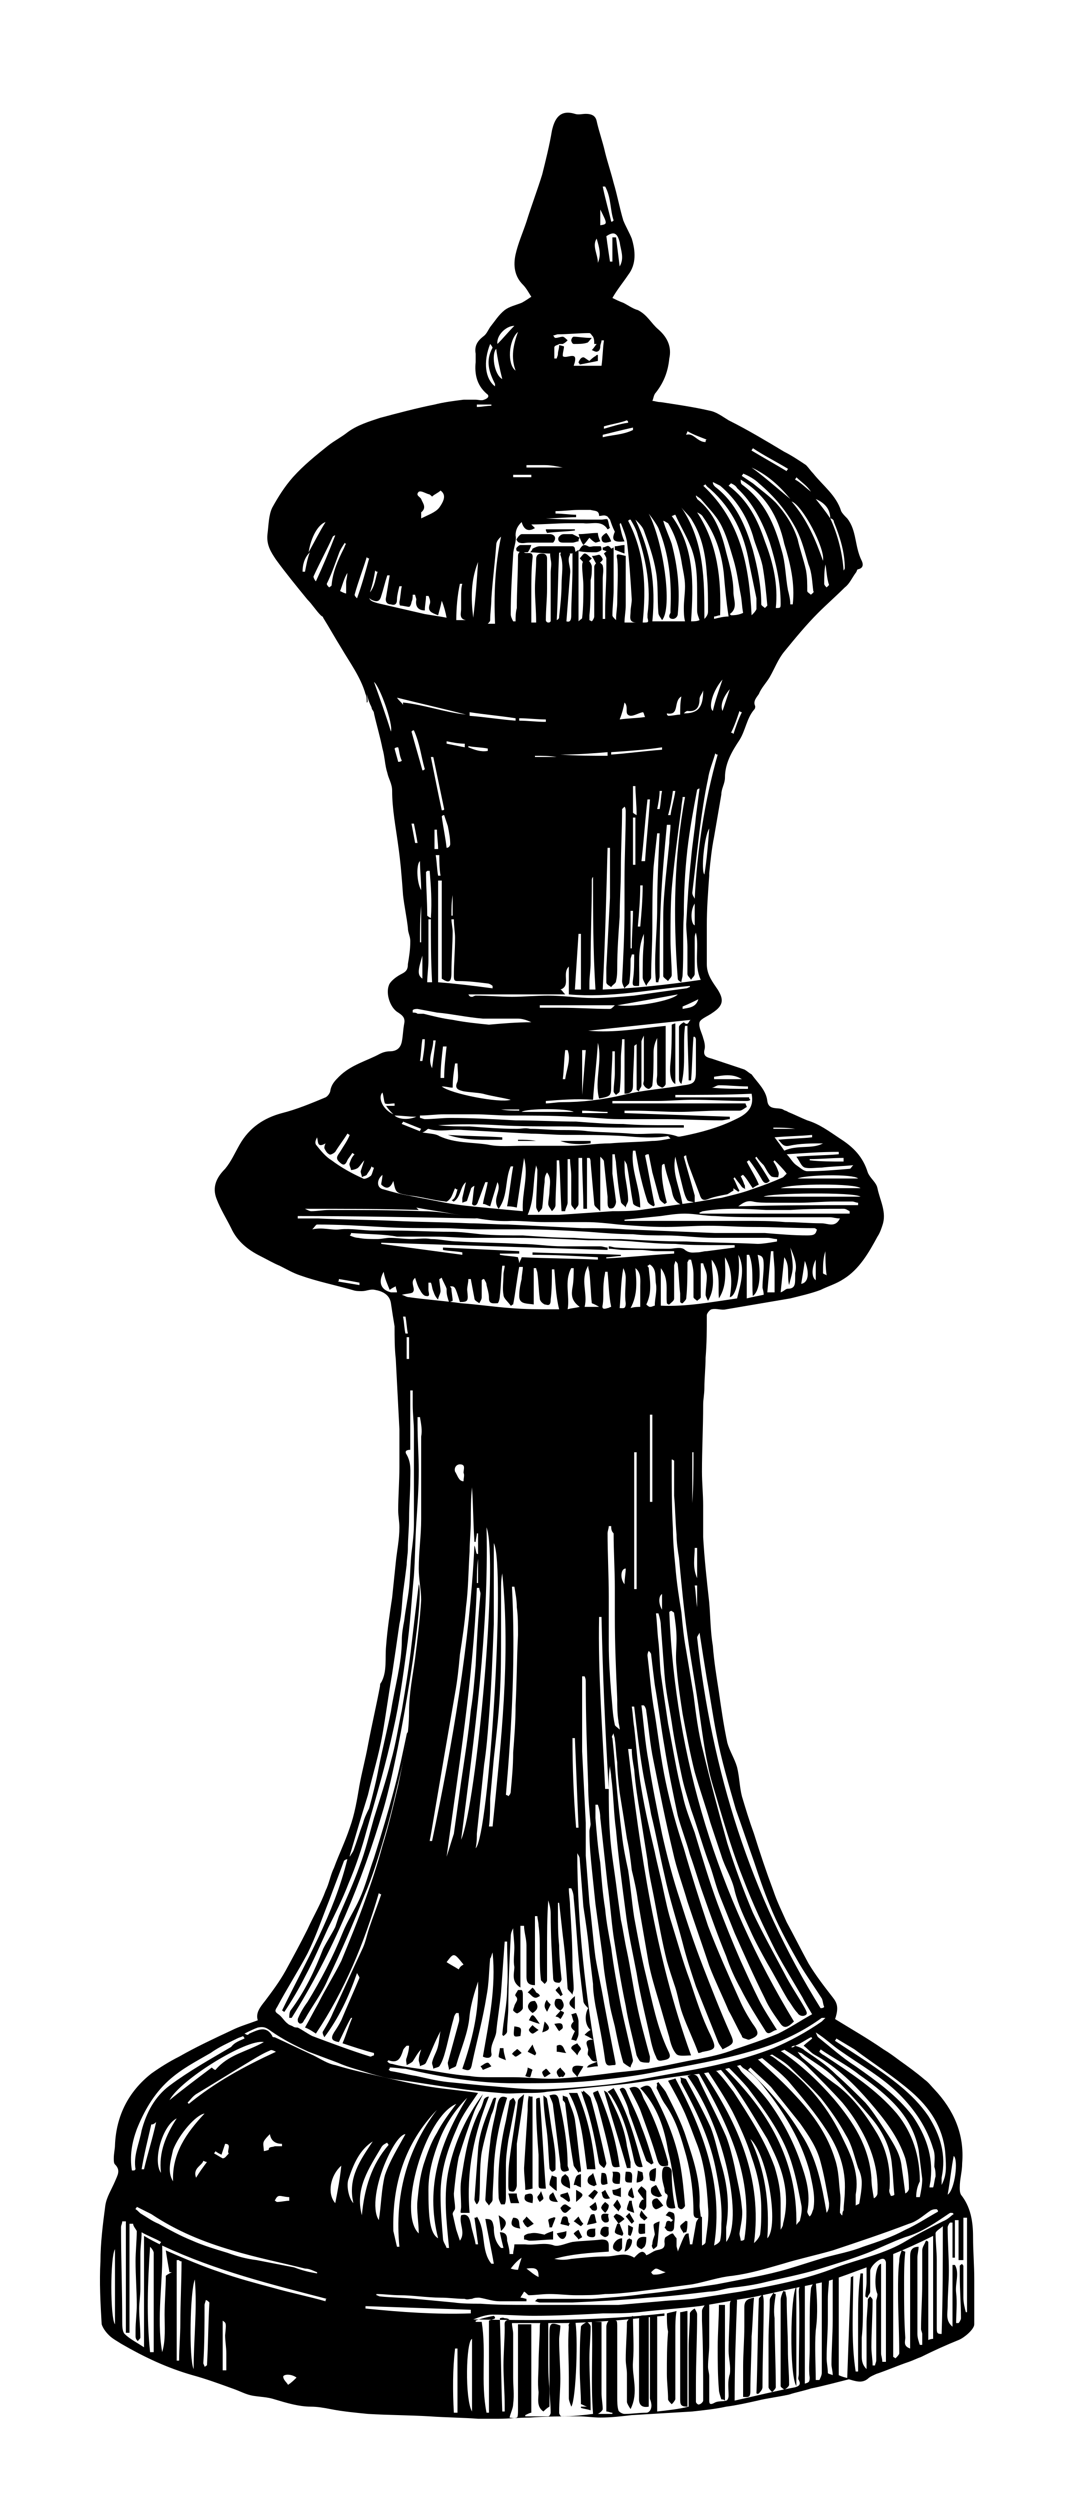 <svg version="1.1" id="_x35_08_xA0_Image_1_" xmlns="http://www.w3.org/2000/svg" xmlns:xlink="http://www.w3.org/1999/xlink"
	 x="0px" y="0px" viewBox="0 0 89.4 206.4" style="enable-background:new 0 0 89.4 206.4;" xml:space="preserve">
<g>
	<g>
		<path d="M30.3,58c0-0.2,0-0.5-0.1-0.7c-0.4-1.4-1.3-2.6-2-3.8c-0.5-0.8-1-1.7-1.5-2.5c0-0.1-0.1-0.1-0.2-0.2
			c-0.4-0.4-0.7-0.9-1.1-1.3c-0.9-1.1-1.8-2.2-2.6-3.3c-0.4-0.6-0.8-1.2-0.7-2.1c0.1-0.8,0.1-1.6,0.4-2.2c0.5-0.9,1-1.7,1.7-2.5
			c0.9-1,1.9-1.8,2.9-2.6c0.5-0.4,1.1-0.7,1.6-1.1c0.8-0.6,1.8-0.9,2.7-1.2c1.5-0.4,3-0.8,4.5-1.1c0.8-0.2,1.6-0.3,2.4-0.4
			c0.3,0,0.7,0,1,0c0.2,0,0.5,0.1,0.7,0c0.3-0.1,0.5-0.3,0.2-0.5c-0.8-0.7-1-1.6-0.9-2.6c0-0.2,0-0.5,0-0.7c-0.1-0.6,0.1-1,0.6-1.4
			c0.3-0.2,0.4-0.5,0.6-0.8c0.4-0.5,0.7-1,1.2-1.4c0.4-0.3,0.9-0.4,1.4-0.6c0.2-0.1,0.5-0.3,0.8-0.5c-0.2-0.3-0.4-0.7-0.7-1
			c-0.7-0.7-0.8-1.6-0.6-2.5s0.6-1.8,0.9-2.7c0.4-1.3,0.9-2.6,1.3-3.9c0.3-1.2,0.6-2.4,0.8-3.6c0.2-0.9,0.6-1.8,1.9-1.4
			c0.3,0.1,0.6,0,0.9,0c0.4,0,0.8,0.1,0.9,0.6c0.2,0.9,0.5,1.7,0.7,2.6c0.2,0.8,0.5,1.7,0.7,2.5c0.3,1,0.5,2.1,0.8,3.1
			c0.2,0.5,0.5,1,0.7,1.5c0.3,1,0.4,2.1-0.3,3c-0.4,0.6-0.9,1.2-1.3,1.9c0.2,0.1,0.6,0.3,0.9,0.4c0.4,0.2,0.8,0.5,1.2,0.6
			c0.8,0.4,1.1,1.1,1.7,1.6c0.8,0.7,1.1,1.5,0.9,2.4c-0.1,1-0.4,1.9-1.1,2.8c-0.2,0.2-0.2,0.5-0.3,0.7c0.2,0,0.4,0.1,0.7,0.1
			c1.3,0.2,2.7,0.4,4,0.7c0.6,0.1,1.1,0.5,1.6,0.8c1.6,0.8,3.1,1.7,4.6,2.6c0.6,0.3,1.2,0.7,1.8,1.1c0.2,0.2,0.4,0.5,0.6,0.7
			c0.8,1,1.9,1.8,2.3,3.1c0.1,0.2,0.3,0.4,0.5,0.6c0.8,1,0.6,2.3,1.2,3.5c0.1,0.2,0.2,0.6-0.3,0.7c-0.1,0-0.1,0.2-0.2,0.3
			c-0.3,0.4-0.5,0.9-0.9,1.2c-0.7,0.7-1.5,1.4-2.2,2.1c-1,1-1.9,2.1-2.8,3.2c-0.5,0.6-0.8,1.4-1.2,2.1c-0.3,0.5-0.7,0.9-0.9,1.4
			c-0.2,0.3-0.5,0.6-0.3,1c0,0.1,0,0.2-0.1,0.3c-0.6,0.7-0.7,1.7-1.2,2.5c-0.6,0.9-1.2,1.9-1.2,3.1c0,0.5-0.3,0.9-0.3,1.4
			c-0.2,1.2-0.4,2.3-0.6,3.5c-0.2,1-0.3,2-0.4,3c0,0.1,0,0.1,0,0.2c-0.1,1.4-0.2,2.7-0.2,4.1c0,1.1,0,2.1,0,3.2
			c0,0.9,0.5,1.5,0.9,2.1c0.5,0.8,0.5,1.3-0.4,1.9c-0.4,0.3-1,0.5-1.1,0.8c-0.1,0.4,0.2,0.9,0.3,1.3c0.1,0.3,0.2,0.7,0.1,1
			c-0.1,0.5,0.2,0.6,0.6,0.7c0.9,0.3,1.8,0.6,2.7,0.9c0.2,0.1,0.4,0.3,0.6,0.4c0.5,0.7,1.2,1.3,1.3,2.2c0.1,0.8,0.9,0.5,1.3,0.7
			c0.1,0.1,0.3,0.1,0.4,0.2c0.5,0.2,1.1,0.5,1.6,0.7c1,0.3,1.8,0.9,2.7,1.5c1.1,0.7,1.9,1.5,2.3,2.8c0.2,0.5,0.7,0.8,0.8,1.3
			c0.2,1,0.8,2,0.4,3.1c-0.1,0.3-0.2,0.6-0.4,0.9c-0.7,1.3-1.5,2.7-2.8,3.5c-0.6,0.4-1.3,0.6-1.9,0.9c-0.8,0.3-1.7,0.5-2.5,0.7
			c-1.8,0.3-3.5,0.6-5.3,0.9c-0.4,0.1-0.8-0.1-1.2,0c-0.1,0-0.4,0.3-0.4,0.5c0,1.2,0,2.3-0.1,3.5c0,0.8-0.1,1.7-0.1,2.5
			c0,0.5-0.1,0.9-0.1,1.4c0,1.8-0.1,3.7-0.1,5.5c0,0.9,0.1,1.9,0.1,2.8s0,1.7,0,2.6c0.1,1.8,0.3,3.6,0.5,5.4
			c0.1,1.2,0.1,2.4,0.3,3.6c0.1,1.3,0.3,2.5,0.5,3.8c0.2,1.4,0.4,2.8,0.7,4.2c0.2,0.7,0.6,1.3,0.8,2c0.2,0.8,0.2,1.6,0.4,2.4
			c0.3,1,0.6,2,1,3.1c0.5,1.6,1,3.1,1.6,4.7c0.3,0.9,0.7,1.7,1.1,2.6c0.6,1.1,1.2,2.3,1.8,3.4c0.6,1,1.3,1.9,2,2.8
			c0.4,0.5,0.5,0.9,0.2,1.8c1.3,0.8,2.7,1.6,4,2.5c0.5,0.3,0.9,0.6,1.3,0.9c0.7,0.5,1.4,1,2.1,1.6c0.3,0.2,0.6,0.6,0.8,0.8
			c1.6,1.7,2.5,3.7,2.3,6.1c0,0.7-0.2,1.3-0.2,2c0,0.2,0,0.4,0.1,0.6c0.8,1,1,2.2,1,3.5c0,1.2,0.1,2.3,0.1,3.5s0,2.5,0,3.7
			c0,0.4-0.8,1.1-1.3,1.3c-1,0.4-2.1,0.9-3.1,1.4c-0.3,0.1-0.7,0.3-1,0.4c-0.9,0.3-1.8,0.7-2.7,1c-0.2,0.1-0.5,0.2-0.7,0.4
			c-0.5,0.4-1,0.2-1.7,0c0.1-2.8,0.2-5.6,0.3-8.4c0,0,0.1,0,0.2-0.1c0,2.7-0.2,5.3,0.2,7.9c0.1,0,0.1,0,0.2,0c0-1.3,0-2.7,0-4
			c0-1.4,0-2.7,0.2-4.1c0.1,0,0.1,0,0.2,0c0,0.9,0,1.8,0,2.7s0,1.7-0.1,2.6c0,0.5,0,0.9,0,1.4c0,0.4,0,0.8,0.4,1.2
			c0-1.3,0-2.5,0-3.7c0-0.7,0.1-1.3,0.1-2c0-0.1,0.1-0.2,0.2-0.3c0.1,0.1,0.2,0.2,0.2,0.3c0,1.3-0.1,2.6-0.1,3.9
			c0,0.5,0.1,1,0.1,1.5c0.1,0,0.1,0,0.2,0c0-0.1,0.1-0.3,0.1-0.4c0-1.6,0-3.3,0-4.9c0-0.2,0.1-0.3,0.1-0.6c-0.3-0.6-0.2-2.4,0.3-2.5
			c0,0.2,0,0.4,0,0.7c0,2.2,0,4.5,0,6.7c0,0.2,0.1,0.4,0.1,0.7c0.1,0,0.2,0,0.3,0c0-0.7,0-1.4,0-2.1c0-2,0-4.1,0-6.1
			c0-0.1-0.1-0.3-0.2-0.3c-0.3-0.1-1.1,0.6-1.1,1c0,0.6,0,1.1,0,1.7c0,0.2-0.2,0.3-0.2,0.5c-0.1,0-0.1,0-0.2-0.1
			c0-0.4,0.1-0.8,0.1-1.2s0-0.8,0-1.2c-1.1,0.4-2.1,0.8-3.1,1.1c-1.2,0.3-2.4,0.5-3.7,0.8c-0.9,0.2-1.8,0.4-2.8,0.6
			c-1.4,0.2-2.8,0.5-4.2,0.7c-1.7,0.2-3.3,0.3-5,0.5c-1,0.1-2,0.1-3,0.1c-1.9,0.1-3.8,0.2-5.7,0.2c-1.1,0-2.3-0.1-3.4-0.1
			c-0.5,0-1.1,0.2-1.6,0.4c5.3,0.1,10.6,0.1,15.8-0.5c0,0.1,0,0.2,0,0.2c-1.4,0.1-2.8,0.3-4.3,0.4c-1.4,0.1-2.8,0.2-4.2,0.2
			s-2.8,0-4.1,0c0,0.3,0.1,0.6,0.1,0.9c0,1.2,0,2.4,0,3.6c0,0.7,0.1,1.4,0,2.2c0,0.3-0.2,0.7-0.3,1.1c0.1,0,0.4,0.1,0.6,0
			c0.1,0,0.1-0.4,0.1-0.6c0-0.7,0-1.3,0-2c0-1.3,0-2.5,0-3.8c0-0.4,0-0.8,0-1.3c0.3,0,0.7,0,1.1,0c0,2.4,0,4.8,0,7.3
			c-0.1,0-0.3,0.1-0.5,0.2v0.1c0.6,0,1.3,0,1.9,0c0.1,0,0.2-0.2,0.2-0.3c0-0.7-0.1-1.4-0.1-2.1c0-1.5,0-2.9,0-4.4
			c0-0.9,0.1-1,0.9-0.7c0,0.4-0.1,0.8-0.1,1.2c0,1.1,0.1,2.2,0.1,3.2c0,0.9-0.1,1.8-0.1,2.8c0,0.1,0.1,0.3,0.2,0.3
			c0.9,0,1.8-0.1,2.6-0.2c-0.2-2.6,0-5.1-0.1-7.6c0.3,0,0.6,0,0.8,0c0,1.9,0,3.9,0,5.9c0,0.4,0.1,0.9,0.1,1.3c0,0.1-0.2,0.3-0.4,0.4
			c0.4,0,0.8,0,1.2,0v-0.1c-0.2,0-0.3-0.1-0.5-0.1c0-1,0-2,0-3c0-1.3,0-2.7,0-4c0-0.2,0.1-0.4,0.2-0.5c0.2-0.1,0.4-0.1,0.6,0
			c0.1,0,0.1,0.3,0.1,0.5c0,0.8,0,1.6,0,2.5c0,1.1,0,2.2,0,3.3c0,0.4,0,0.8,0.1,1.1c0,0.1,0.3,0.3,0.5,0.3c0.6,0,1.2-0.1,1.8-0.1
			c0.3,0,0.5-0.4,0.4-0.8c0-0.1-0.1-0.3-0.1-0.4c0-2.2,0-4.3,0-6.5c0-0.1,0-0.2,0-0.3c0.2,0,0.4,0,0.6,0c0,2.6,0,5.2,0,7.9
			c0.9-0.1,1.8-0.2,2.6-0.4c0-1.7,0-3.2,0-4.8c0-1,0.1-1.9,0.1-2.9c0-0.1,0.2-0.3,0.4-0.4c0.1,0.2,0.2,0.3,0.2,0.5
			c0,1.9-0.1,3.9-0.1,5.8c0,0.5,0,1,0,1.4c0,0.1,0.2,0.3,0.3,0.2c0.1,0,0.3-0.2,0.3-0.3c0-2.2,0-4.4-0.1-6.6c0-0.3,0-0.5,0-0.8
			c0-0.2,0.2-0.4,0.3-0.6c0.1,0,0.2,0,0.3,0.1c0,0.3,0,0.7,0,1c0,0.8,0,1.5,0,2.3c0,0.6-0.1,1.2-0.1,1.8c0,0.3,0.1,0.5,0.1,0.8
			c0,0.6,0,1.2,0,1.9c0,0.3,0,0.5,0.4,0.3c0.3-0.2,0.7-0.1,1-0.2c0.1,0,0.2-0.2,0.2-0.4c0-0.6-0.1-1.2,0.1-1.8
			c0.1-0.6-0.1-1.3-0.1-1.9c0-1.3,0.1-2.5,0.1-3.8c0-0.4,0.2-0.5,0.6-0.4c-0.1,2.7-0.2,5.4-0.2,8.3c1.8-0.4,3.4-0.8,5-1.1
			c0.3-0.1,0.5-0.2,0.3-0.6c-0.1-0.1,0-0.3,0-0.5c0-2.3,0.1-4.5,0-6.8c0-0.5,0.2-0.5,0.5-0.7c0,2.8,0,5.5,0,8.3
			c0.3-0.1,0.4-0.1,0.4-0.5c-0.1-0.7,0-1.5,0-2.3c0-0.6,0-1.2,0-1.8c0-1.1,0-2.2,0.1-3.2c0-0.2,0.2-0.5,0.4-0.7
			c0.1,1.4,0.2,2.7,0,4.1c-0.1,1.4,0,2.7,0,4.1c0.1,0,0.2,0,0.3,0c0.1-0.2,0.2-0.4,0.2-0.6c0-1.6,0-3.2,0-4.8c0-0.9,0-1.7,0-2.6
			c0-0.2,0.2-0.4,0.4-0.6c0.1,0,0.1,0.1,0.2,0.1c0,0.6-0.1,1.2-0.1,1.8s0,1.2,0,1.7c0,1.1-0.1,2.1-0.1,3.2c0,0.4,0.1,0.8,0.1,1.2
			c0,0.1,0.2,0.1,0.4,0.2c0-0.4-0.1-0.6-0.1-0.9c0-1.2,0.1-2.4,0.1-3.6c0-1.1,0-2.1,0-3.2c0-0.4,0.1-0.6,0.5-0.6c0,2.7,0,5.5,0,8.3
			c0.2,0.1,0.5,0.2,1,0.3c-1.2,0.3-2.3,0.6-3.3,0.8c-0.6,0.2-1.2,0.3-1.8,0.5c-0.9,0.2-1.8,0.3-2.6,0.5c-0.9,0.2-1.8,0.4-2.6,0.5
			c-0.9,0.2-1.9,0.3-2.8,0.4c-1.7,0.1-3.3,0.2-5,0.3c-0.9,0.1-1.7,0.2-2.6,0.2c-0.6,0-1.2-0.1-1.8-0.1c-1.3,0-2.7,0-4,0.1
			c-0.9,0-1.8,0.1-2.6,0.1c-0.6,0-1.1,0-1.7,0c-1.3-0.1-2.6-0.1-4-0.2c-1.7-0.1-3.4-0.1-5.1-0.2c-1-0.1-2.1-0.2-3.1-0.4
			c-0.5-0.1-1.1-0.2-1.6-0.2c-1,0-2-0.3-3-0.6c-0.6-0.2-1.2-0.2-1.8-0.3c-0.6-0.1-1.1-0.4-1.7-0.6c-1.1-0.4-2.2-0.8-3.3-1.1
			c-2.1-0.6-4-1.5-5.9-2.6c-0.3-0.2-0.7-0.4-1-0.7s-0.5-0.6-0.6-0.9c-0.1-1.7-0.2-3.5-0.1-5.2c0-1.5,0.2-3.1,0.4-4.6
			c0.1-0.7,0.5-1.3,0.8-2c0.2-0.5,0.5-0.9,0-1.4c-0.1-0.1-0.1-0.3-0.1-0.5c0-0.4,0.1-0.8,0.1-1.1c0.1-2.4,1.1-4.4,3-5.9
			c0.7-0.5,1.5-1,2.3-1.4c1.4-0.8,2.9-1.5,4.4-2.2c0.6-0.3,1.3-0.5,2.1-0.8c-0.2-0.6,0.2-1.1,0.6-1.6c0.6-0.8,1.2-1.6,1.7-2.5
			c0.6-1.1,1.2-2.2,1.8-3.4c0.5-1.1,1.1-2.1,1.5-3.2c0.3-0.6,0.4-1.3,0.7-1.9c0.4-1.1,0.9-2.1,1.3-3.3c0.4-1.1,0.6-2.3,0.8-3.5
			c0.2-1.1,0.5-2.2,0.7-3.3c0.3-1.6,0.7-3.3,1-4.9c0-0.1,0-0.2,0.1-0.3c0.5-0.9,0.3-2,0.4-3c0.1-1.3,0.3-2.7,0.5-4
			c0.1-1,0.2-1.9,0.3-2.9s0.3-1.9,0.3-2.9c0-0.5-0.1-0.9-0.1-1.4c0-1.2,0.1-2.4,0.1-3.6c0-0.3,0-0.6,0-0.9c0-0.7,0-1.5,0-2.2
			c-0.1-1.9-0.2-3.8-0.3-5.8c-0.1-0.9-0.1-1.8-0.1-2.7c-0.1-0.6-0.2-1.2-0.3-1.9c-0.1-0.7-0.7-1-1.3-1.1c-0.4-0.1-0.7,0.1-1.1,0.1
			c-0.3,0-0.5,0-0.8-0.1c-1.4-0.4-2.9-0.7-4.3-1.2c-0.6-0.2-1.1-0.5-1.7-0.8c-0.5-0.2-1-0.5-1.6-0.8c-1-0.5-1.9-1.2-2.4-2.3
			c-0.4-0.8-0.9-1.6-1.2-2.4c-0.4-1,0-1.8,0.7-2.5c0.5-0.6,0.8-1.3,1.2-2c0.8-1.4,2-2.2,3.5-2.6c1.2-0.3,2.4-0.8,3.6-1.3
			c0.2-0.1,0.4-0.4,0.4-0.6c0.1-0.5,0.4-0.8,0.7-1.1c1-1,2.3-1.3,3.4-1.9c0.2-0.1,0.5-0.2,0.8-0.2c0.6,0,0.9-0.3,1-0.8
			s0.1-1,0.2-1.5c0.1-0.5-0.2-0.7-0.5-0.9c-0.7-0.4-1.1-1.7-0.7-2.4c0.2-0.3,0.6-0.6,1-0.8c0.4-0.2,0.5-0.4,0.5-0.8
			c0.1-0.6,0.2-1.2,0.2-1.9c0-0.4-0.2-0.7-0.2-1.1c-0.1-0.9-0.3-1.8-0.4-2.7c-0.1-1.4-0.2-2.7-0.4-4.1c-0.2-1.5-0.5-3-0.5-4.5
			c0-0.6-0.3-1-0.4-1.5c-0.2-0.6-0.2-1.3-0.4-2c-0.2-1-0.5-2-0.7-2.9c0-0.2-0.2-0.3-0.2-0.5c-0.2-0.4-0.3-0.7-0.4-1.1
			C30.4,57.9,30.4,58,30.3,58z M68.6,42.8c0-0.8-0.5-1.3-1.2-1.6C67.8,41.7,68.2,42.2,68.6,42.8c0.6,1.3,1,2.8,1.1,4.3
			c0.1-0.1,0.1-0.2,0.1-0.2c0-1.3-0.4-2.6-0.9-3.8C68.9,42.9,68.7,42.8,68.6,42.8z M65.7,168.9c-0.1,0-0.2,0-0.3,0.1
			c-2.7,1.1-5.4,2-8.3,2.3c-1.9,0.2-3.9,0.6-5.8,0.8c-2,0.2-4,0.4-6.1,0.6c-0.5,0.1-1.1,0.1-1.6,0.1c-0.8,0-1.6,0.1-2.3,0
			c-1.2-0.1-2.4-0.2-3.7-0.4c-1.6-0.2-3.2-0.5-4.8-0.7c-0.8-0.1-1.5-0.3-2.2-0.5c-0.9-0.3-1.8-0.5-2.7-0.9c-0.8-0.3-1.6-0.6-2.4-0.9
			c-1.1-0.5-2.1-1-3.1-1.7c-0.4-0.3-0.6-0.4-1.1-0.3c-0.3,0.1-0.7,0.3-1.1,0.5c0.2,0.1,0.2,0.1,0.2,0.1c0.1,0,0.1,0,0.2-0.1
			c0.7-0.3,1.4-0.7,1.9,0.2c0,0.1,0.1,0.1,0.2,0.1c1.1,0.5,2.1,1,3.2,1.5c0.6,0.3,1.2,0.7,1.8,0.8c1.3,0.4,2.7,0.7,4,1
			c1.3,0.3,2.6,0.6,3.9,0.8s2.6,0.3,3.9,0.5c-0.6,0.9-1.3,1.8-1.7,2.8c-0.8,1.8-1.4,3.6-1.4,5.6c0,1.2,0.1,2.4,0.2,3.6
			c0,0.3,0.2,0.5,0.3,0.8c0.1,0,0.1,0,0.2,0c-0.2-2.2-0.5-4.4,0-6.6c0.5-2.2,1.4-4.2,2.8-6.1c-0.2,0.5-0.5,0.9-0.7,1.4
			c-0.5,1.3-0.9,2.5-1.3,3.8c-0.2,1-0.3,2-0.4,3c0,0.4,0.1,0.8,0.1,1.2c0,0.2-0.2,0.3-0.2,0.5c0.1,0.4,0.2,0.9,0.3,1.3
			c0.1,0.3,0.2,0.6,0.3,0.9c0.5-0.7-0.1-1.4,0.1-2.1c0.6-0.2,0.7,0.3,0.8,0.7c0.1,0.6,0.3,1.1,0.4,1.7c0.1,0,0.1,0,0.2,0
			c-0.1-0.7-0.2-1.5-0.3-2.2c0.1,0,0.2,0,0.2-0.1c0.8,1.2,0.3,2.8,1.2,3.9c0.1,0,0.1,0,0.2,0c-0.2-1.2-0.5-2.5-0.7-3.7
			c0.5,0,0.6,0.1,0.7,0.7c0,0.6,0.1,1.2,0.6,1.7c0.1,0,0.1,0,0.2,0c-0.1-0.4-0.2-0.8-0.3-1.3c0.6,0,0.6,0.4,0.6,0.7
			c0.1,0.4,0.2,0.7,0.2,1.1c0.1,0,0.2,0,0.3,0c0-0.3,0.1-0.5,0.1-0.8c0.3,0,0.6,0,0.9,0c0.8,0.1,1.6-0.2,2.4,0.1
			c0.4,0.1,1-0.2,1.5-0.3c0.8-0.1,1.6-0.1,2.4-0.2c0.4,0,0.6,0.1,0.6,0.5c0,0.2,0,0.4,0,0.5c-1.6,0.1-3.1,0.2-4.5,0.6
			c0.5,0.1,0.9,0.1,1.4,0c1-0.1,1.9-0.2,2.9-0.2c0.8,0,1.5-0.4,2.3,0.1c0.3-0.3,0.7-0.8,1-0.2c0.3-0.1,0.5-0.3,0.8-0.4
			c0.4-0.1,0.8-0.1,0.7-0.7c0-0.1,0-0.3,0.1-0.4c0.2-0.1,0.4-0.3,0.6-0.3c0,0,0.2,0.3,0.3,0.4c0,0.2,0,0.4,0,0.6
			c0,0.2,0.1,0.3,0.1,0.5c0.6-1.5,0.6-1.5,0.9-1.5c0,0.3,0.1,0.6,0.1,0.9c0.1,0,0.2,0,0.2,0c0.1-0.6,0.2-1.1,0.3-1.7
			c0-0.2,0.2-0.4,0.3-0.6c0.1,0,0.2,0,0.2,0.1c0,0.8,0,1.6,0,2.3c0.2-0.1,0.3-0.2,0.3-0.3c0.1-1,0.3-1.9,0.2-2.9
			c-0.1-1.8-0.3-3.7-1-5.4c-0.3-0.8-0.6-1.6-0.9-2.3c-0.4-0.9-0.9-1.8-1.4-2.7c0.2-0.1,0.4-0.1,0.6-0.2c2.3,4.3,4,8.8,3.2,13.8
			c0.2-0.1,0.4-0.2,0.5-0.4c0.1-0.5,0.1-0.9,0.1-1.4c0.1-1.6-0.2-3.2-0.5-4.7c-0.5-2.4-1.6-4.7-2.8-6.9c-0.1-0.1,0-0.3-0.1-0.5
			c0.2,0.1,0.5,0.1,0.5,0.2c0.7,1.3,1.4,2.6,2,3.9c0.4,1,0.6,2.1,0.9,3.1c0.5,1.7,0.7,3.4,0.4,5.2c0,0.3,0,0.7,0,1.2
			c1.4-1.7,0-9.2-3.2-13.7c0.5-0.2,0.8-0.2,1,0.4c0.7,1.5,1.5,3,2.2,4.6c0.3,0.8,0.5,1.6,0.7,2.5c0.2,1.1,0.5,2.2,0.6,3.4
			c0.1,0.7-0.1,1.4-0.2,2.1c0,0.2,0.1,0.4,0.1,0.6c0.1,0,0.2,0,0.3-0.1c0.8-5.1-1.3-9.4-3.8-13.8c0.2,0,0.4,0,0.5,0.1
			c2.8,4.2,4.8,8.7,4.1,14c0.2-0.2,0.4-0.4,0.5-0.7c0.1-0.7,0.1-1.4,0.1-2.1c0-1.5-0.3-2.9-0.8-4.3c-0.4-1.3-1-2.6-1.6-3.8
			c-0.6-1.1-1.3-2.2-2.1-3.4c0.4,0.1,0.8,0,0.9,0.2c0.5,0.5,0.9,1.1,1.3,1.6c1.3,2,2.6,4,3.4,6.2c0.3,1,0.5,1.9,0.5,3
			c0,0.7,0,1.3,0,2.2c0.1-0.2,0.2-0.3,0.2-0.5c0.4-1.5,0.3-3-0.2-4.5c-0.3-0.9-0.7-1.7-1.1-2.5c-0.8-1.3-1.6-2.7-2.5-4
			c-0.4-0.6-0.9-1.2-1.5-1.9c0.1,0,0.3,0,0.4,0c3.6,3.5,6.1,7.6,6,13c0.2-0.3,0.3-0.3,0.3-0.4c0.1-0.4,0.2-0.9,0.1-1.3
			c-0.2-1-0.4-2.1-0.7-3.1c-0.7-2.5-2.2-4.5-3.7-6.5c-0.5-0.6-1.1-1.2-1.7-1.8c0.4-0.3,0.7-0.2,1,0.2c0.1,0.2,0.2,0.3,0.4,0.5
			c0.7,0.7,1.4,1.4,2,2.2c1.1,1.5,2,3.2,2.6,4.9c0.5,1.4,0.9,2.7,0.6,4.2c0,0.1,0.1,0.3,0.2,0.4c0.2-0.2,0.2-0.4,0.3-0.6
			c0.2-1.1-0.1-2.1-0.3-3.1c-0.6-2.2-1.7-4.2-3.1-6.1c-0.7-0.9-1.3-1.8-2.3-2.4c-0.2-0.1-0.3-0.3-0.6-0.6c0.7,0,1.2-0.6,1.8-0.1
			c1.1,1,2.1,1.9,3.1,3c1.4,1.5,2.6,3.2,3.2,5.2c0.3,0.9,0.3,1.8,0.4,2.7c0.1,0.6,0,1.1,0,1.7c0.1,0.1,0.1,0.2,0.2,0.2
			c0-0.1,0-0.3,0.1-0.4c0-0.5,0.1-1,0.1-1.6c0.1-1.8-0.5-3.5-1.5-5c-0.9-1.4-2-2.7-3.1-4c-0.7-0.8-1.7-1.5-2.6-2.3
			c0.4,0,0.7,0,1,0.1s0.6,0.4,0.9,0.6c2.3,1.7,4,3.8,5.2,6.4c0.7,1.4,1.3,2.9,1,4.5c0,0.3,0,0.6,0,0.9c0.1-0.1,0.3-0.1,0.3-0.2
			c0.1-0.6,0.2-1.1,0.2-1.7c0-0.4-0.1-0.8-0.3-1.2c-0.3-0.9-0.5-1.9-1-2.7c-0.6-1.1-1.3-2.1-2.1-3.1c-0.8-0.9-1.7-1.7-2.5-2.5
			c-0.5-0.5-1.1-0.8-1.7-1.2c0.4-0.2,0.6-0.3,1-0.1c1.6,1.1,3,2.4,4.3,3.9c1.6,1.9,2.9,3.9,3.1,6.5c0,0.6,0.1,1.1,0.2,1.7
			c0.2-0.1,0.3-0.3,0.3-0.4c0.1-2-0.5-3.8-1.5-5.5c-0.4-0.7-0.9-1.4-1.4-2c-0.9-1-1.9-2-2.9-3c-0.6-0.6-1.3-1-2.1-1.5
			c0.3-0.1,0.5-0.2,0.6-0.3C65.4,169.2,65.6,169,65.7,168.9c0.3,0.1,0.6,0.2,0.8,0.4c0.9,0.6,1.8,1.2,2.6,2c0.8,0.7,1.6,1.5,2.4,2.3
			c0.7,0.8,1.3,1.8,1.9,2.7c0.5,0.8,1,1.6,1.1,2.6c0.1,0.7,0.2,1.4,0.3,2.2c0.2-0.1,0.3-0.3,0.3-0.4c0-0.9-0.1-1.7-0.3-2.5
			c-0.6-1.8-1.7-3.2-2.9-4.6c-1.3-1.5-2.7-2.9-4.5-3.9c-0.4-0.2-0.6-0.5-1-0.8c0.3-0.3,0.5-0.4,0.7-0.6c0,0,0-0.1-0.1-0.1
			C66.6,168.4,66.2,168.7,65.7,168.9z M49.4,170.2c-0.2,0-0.4,0-0.5-0.1s-0.2-0.3-0.3-0.4c-0.1-0.1,0-0.3,0-0.5
			c-0.1-0.4-0.4-0.8,0.4-0.8c-0.3-0.2-0.5-0.3-0.7-0.4c0.2-0.2,0.3-0.3,0.5-0.4c-0.5-0.4-0.5-1.3-0.2-1.8c-0.2-0.2-0.4-0.4-0.4-0.6
			c-0.1-0.8-0.2-1.6-0.3-2.5c-0.2-2-0.3-4-0.5-6c0-0.3-0.1-0.6-0.2-0.8c-0.1,0-0.1,0-0.2,0c0,0.5,0.1,1,0.1,1.5
			c0.1,1.6,0.2,3.2,0.2,4.8c0,0.7,0.1,1.3,0.1,2c0,0.2-0.1,0.3-0.1,0.5c-0.1-0.2-0.3-0.3-0.4-0.5c-0.1-1.5-0.2-2.9-0.4-4.4
			c-0.1-0.9-0.2-1.8-0.3-2.7h-0.1c0,0.2,0,0.5,0,0.7c0,0.9,0,1.9,0.1,2.8c0,0.9,0.1,1.9,0.2,2.8c0,0.1-0.1,0.3-0.2,0.3
			c-0.1,0-0.3,0-0.4-0.1c-0.1-0.1-0.1-0.3-0.1-0.4c-0.1-1.7-0.2-3.4-0.2-5.2c0-0.4-0.1-0.8-0.2-1.1c-0.1,1.4-0.1,2.8-0.1,4.1
			c0,0.8,0,1.7,0,2.5c0,0.1-0.1,0.2-0.2,0.3c-0.1-0.1-0.2-0.2-0.3-0.3c-0.1-0.8-0.1-1.6-0.1-2.4c0-0.7,0-1.4-0.1-2.1
			c0-0.3-0.1-0.6-0.1-0.8c-0.1,0-0.1,0-0.2,0c0,1.9,0,3.8,0,5.7c-0.6,0-0.7-0.3-0.7-0.7c0-0.9,0-1.7,0-2.6c0-0.5-0.2-1.1-0.2-1.6
			c-0.1,0-0.2,0-0.3,0c0,1.7,0,3.3,0,5.1c-0.8-0.5-0.5-1.2-0.5-1.7c-0.1-0.5,0-1.1,0-1.6s-0.1-1.1-0.1-1.6c-0.1,0.2-0.2,0.4-0.2,0.7
			c-0.1,1.9-0.2,3.9-0.2,5.8c0,0.7-0.1,1.3-0.1,2c0,0.2-0.2,0.3-0.3,0.4l-0.1-0.1c0.1-1.3,0.4-2.5,0.4-3.8c0.1-1.3,0-2.6,0-3.9
			c-0.1,0-0.1,0-0.2,0c-0.1,1.4-0.2,2.8-0.3,4.2c-0.1,1.1-0.3,2.2-0.4,3.3c-0.1,0.6-0.5,1-0.4,1.7c0.1,0.4-0.3,0.5-0.7,0.3
			c0.5-2.9,1.1-5.7,0.8-8.6c-0.1,0.2-0.1,0.4-0.2,0.5c-0.1,1-0.1,2.1-0.3,3.1c-0.3,1.9-0.8,3.7-1.2,5.6c-0.1,0.6-0.3,0.6-0.8,0.4
			c0.8-2.3,1.4-4.7,1.3-7.2c-0.3,0.9-0.6,1.9-0.7,2.8c-0.1,1.4-0.7,2.7-1.1,4.1c0,0.2-0.4,0.2-0.6,0.4c0-0.2-0.1-0.4-0.1-0.6
			c0.3-1.1,0.6-2.2,0.9-3.3c0.1-0.3,0-0.6,0-0.8c-0.1,0-0.1,0-0.2,0c-0.1,0.1-0.2,0.3-0.2,0.4c-0.3,1-0.5,2.1-0.8,3.1
			c-0.1,0.3-0.2,0.6-0.4,0.9c-0.1,0.1-0.3,0.1-0.5,0.2c0-0.2-0.1-0.3-0.1-0.5c0.1-0.5,0.4-0.9,0.5-1.4c0.1-0.4,0.1-0.8,0.2-1.2
			c-0.5,0.9-0.8,1.8-1.2,2.6c-0.1,0.2-0.4,0.2-0.5,0.3c0-0.2-0.1-0.4-0.1-0.5c0-0.3,0.1-0.6,0.2-0.9c-0.3,0.3-0.5,0.7-0.7,1
			c-0.1,0.1-0.3,0.2-0.5,0.3c0-0.2-0.1-0.4,0-0.6c0.1-0.3,0.2-0.7,0.2-1c-0.1,0-0.1,0-0.2,0c-0.1,0.1-0.3,0.3-0.3,0.4
			c-0.2,0.6-0.4,1.1-1.2,0.8c0,0,0,0-0.1,0.1c0.1,0.1,0.2,0.2,0.4,0.2c0.7,0.2,1.5,0.3,2.2,0.4c1.4,0.2,2.8,0.5,4.2,0.6
			c0.6,0.1,1.2,0.1,1.8,0.1s1.2,0,1.8,0c1.3,0,2.6,0.2,3.9,0.1c1.6-0.1,3.1-0.3,4.7-0.5c1-0.1,2.1-0.2,3.1-0.4
			c1.2-0.2,2.4-0.5,3.6-0.7c1-0.2,2-0.4,3-0.8c1.2-0.4,2.4-0.8,3.6-1.3c1-0.5,1.9-1.1,2.8-1.6c-0.3-0.5-0.6-1-0.8-1.4
			c-0.7-1.2-1.5-2.5-2.2-3.8c-1-2-1.9-3.9-2.7-6c-0.8-2-1.4-4-2-6c-0.3-1.1-0.7-2.2-0.9-3.3c-0.3-1.4-0.5-2.9-0.7-4.3
			c-0.3-2.2-0.7-4.3-1-6.5c-0.3-2.1-0.5-4.3-0.7-6.4c-0.1-0.6-0.2-1.3-0.2-1.9c-0.1-1.1-0.1-2.1-0.2-3.2c0-1,0-2,0-2.9
			c0,0-0.1-0.1-0.2-0.1c0,0.2,0,0.3,0,0.4c0,1.8,0,3.5,0.1,5.3c0,1,0.1,2.1,0.2,3.1c0.1,1.3,0.3,2.6,0.5,3.8
			c0.1,1.1,0.2,2.1,0.4,3.2c0.2,1.2,0.4,2.4,0.6,3.6c0.2,1.6,0.4,3.2,0.8,4.7c0.6,2.5,1.3,5.1,2,7.6c0.6,1.9,1.3,3.8,2.1,5.7
			c0.8,1.7,1.7,3.3,2.6,5c0.5,1,1.2,2,1.7,2.9c0.1,0.2,0.3,0.5,0,0.6c-0.2,0.1-0.5,0-0.6-0.2c-0.3-0.3-0.5-0.7-0.8-1.1
			c-0.6-1-1.1-2-1.7-3c-0.5-0.9-1-1.8-1.4-2.7c-0.5-1.1-1-2.1-1.3-3.3c-0.2-1-0.8-1.9-1.1-2.9c-0.3-0.9-0.6-1.8-0.9-2.7
			c-0.4-1.4-0.9-2.8-1.3-4.2c-0.4-1.6-0.7-3.2-1-4.8c-0.2-1.3-0.4-2.6-0.5-3.9c-0.1-0.8,0-1.5,0-2.3c0-0.7-0.1-1.4-0.2-2.1
			c0-0.1-0.1-0.1-0.2-0.2c-0.1,0-0.1,0-0.2,0.1c0.5,12.1,4,23.4,10.3,33.8c-0.5,0.5-0.8,0.6-1.1,0.2c-0.5-0.7-1-1.4-1.3-2.1
			c-0.9-1.8-1.7-3.6-2.5-5.4c-0.4-1-0.8-2-1.2-3s-0.6-2-1-3c-0.5-1.4-0.9-2.8-1.4-4.2c-0.3-1-0.6-1.9-0.8-2.9
			c-0.3-1.4-0.6-2.9-0.8-4.3c-0.2-1.3-0.5-2.6-0.6-4c-0.1-1.3-0.2-2.7-0.3-4c0-0.3-0.1-0.7-0.2-1c-0.1,0-0.1,0-0.2,0
			c0.1,0.8,0.1,1.5,0.2,2.3c0.1,0.9,0.1,1.8,0.2,2.7c0.2,1.4,0.4,2.8,0.6,4.1c0.4,2,0.7,4,1.2,5.9c0.2,1,0.6,2,1,3.1
			c0.6,2,1.2,4,1.9,5.9c0.6,1.6,1.2,3.1,1.9,4.7c0.5,1.1,1,2.2,1.5,3.2c0.4,0.8,1,1.7,1.5,2.5c-0.4,0-0.7,0.6-1,0
			c-0.7-1.1-1.4-2.2-2-3.4c-0.5-0.9-0.9-1.8-1.2-2.7c-0.7-1.7-1.3-3.4-1.9-5.1c-0.4-1.1-0.7-2.2-1.1-3.3c-0.3-1.1-0.7-2.1-1-3.2
			c-0.4-1.9-0.8-3.8-1.1-5.7c-0.3-1.7-0.5-3.4-0.8-5.1c-0.1-0.8-0.2-1.6-0.3-2.5c0-0.1-0.1-0.2-0.2-0.3c-0.1,0.2-0.1,0.3-0.1,0.4
			c0.2,1.6,0.3,3.2,0.6,4.8c0.3,1.9,0.5,3.7,0.9,5.6c0.4,1.9,0.9,3.7,1.5,5.5c0.6,2.1,1.3,4.3,2,6.4c0.8,2.1,1.7,4.1,2.6,6.1
			c0.3,0.7,0.7,1.4,1.1,2c0.6,0.8,0.5,1-0.3,1.3c0,0,0,0-0.1,0c-0.2-0.1-0.5-0.1-0.5-0.3c-0.4-0.7-0.7-1.4-1.1-2.1
			c-0.5-1.2-1.1-2.4-1.6-3.7c-0.6-1.8-1.2-3.5-1.8-5.3c-0.4-1.4-0.9-2.7-1.2-4.1c-0.6-2.5-1.1-5-1.6-7.5c-0.3-1.4-0.4-2.8-0.6-4.1
			c0-0.2-0.1-0.4-0.2-0.5c-0.1,0-0.1,0-0.2,0c0.2,1.6,0.3,3.1,0.6,4.7c0.3,2,0.7,3.9,1.1,5.9c0.4,1.8,0.9,3.7,1.5,5.5
			c0.6,1.9,1.2,3.7,1.9,5.5s1.4,3.6,2.2,5.4c0.4,0.9,0.4,0.9-0.6,1.4c-0.1-0.2-0.3-0.4-0.4-0.7c-0.6-1.5-1.2-3-1.8-4.5
			c-0.4-1.2-0.8-2.4-1.1-3.6c-0.5-1.9-1.1-3.7-1.5-5.6c-0.4-1.7-0.7-3.4-1.1-5c-0.2-1.2-0.5-2.4-0.7-3.6c-0.3-1.8-0.5-3.6-0.7-5.3
			c-0.1,0-0.1,0-0.2,0c0.1,0.6,0.1,1.1,0.2,1.7c0.2,1.7,0.3,3.4,0.6,5.1c0.3,1.8,0.7,3.5,1.1,5.2c0.2,1,0.5,2.1,0.7,3.1
			c0.2,0.9,0.4,1.9,0.7,2.8c0.5,1.6,0.9,3.1,1.5,4.7c0.5,1.5,1,3.1,1.7,4.5c0.5,1.1,0.5,1.2-0.6,1.4c-0.1,0-0.2,0.1-0.4,0.1
			c-0.4-1.1-0.9-2.1-1.3-3.2c-0.3-0.8-0.4-1.7-0.7-2.5c-0.2-0.6-0.4-1.2-0.6-1.9c-0.4-1.6-0.7-3.3-1-4.9c-0.2-1.1-0.5-2.3-0.6-3.4
			c-0.2-1.3-0.4-2.5-0.6-3.8c-0.2-1.2-0.4-2.4-0.5-3.7c-0.1-0.6-0.2-1.1-0.2-1.7c-0.1,0-0.2,0-0.3,0c1,8.5,2.2,17,5.2,25.3
			c-0.4,0-1,0.1-1.2-0.1c-0.3-0.3-0.5-0.9-0.6-1.4c-0.3-1-0.6-2.1-0.9-3.1c-0.3-1-0.6-2-0.8-3c-0.3-1.7-0.6-3.5-0.9-5.2
			c-0.1-0.8-0.3-1.7-0.5-2.5c-0.1-0.9-0.2-1.7-0.4-2.6c-0.2-1.3-0.4-2.6-0.6-3.8c-0.1-0.8-0.2-1.7-0.2-2.5c-0.1-0.6-0.1-1.2-0.2-1.9
			c0-0.2-0.1-0.3-0.1-0.5c-0.1,0.2-0.2,0.3-0.1,0.4c0.2,1.8,0.3,3.7,0.5,5.5c0.1,0.9,0.2,1.8,0.3,2.6c0.1,0.9,0.3,1.9,0.5,2.8
			c0.2,1.3,0.3,2.6,0.5,3.9c0.3,1.6,0.6,3.3,1,4.9c0.5,2.1,0.9,4.2,1.8,6.1c0.2,0.4,0.3,0.7-0.4,0.8c-0.4,0.1-0.5,0-0.6-0.3
			c-0.2-0.4-0.3-0.8-0.4-1.2c-0.4-1.9-0.9-3.8-1.2-5.7c-0.3-1.6-0.7-3.3-0.9-5c-0.3-2.3-0.6-4.5-0.8-6.8c-0.2-1.4-0.2-2.9-0.4-4.4
			c0-0.3-0.1-0.6-0.1-0.9c-0.1,0.6-0.1,1.1-0.1,1.7c0,1.3,0,2.6,0.1,3.9c0.1,1.6,0.4,3.2,0.6,4.9c0.1,0.7,0.2,1.5,0.3,2.2
			c0.2,0.9,0.3,1.7,0.5,2.6c0.3,1.4,0.5,2.9,0.8,4.3c0.3,1.5,0.7,2.9,1.1,4.4c0,0.2,0,0.5-0.1,0.5c-0.2,0-0.5,0-0.7-0.1
			c-0.1-0.1-0.2-0.3-0.3-0.5c-0.3-1.4-0.7-2.8-0.9-4.1c-0.4-1.9-0.7-3.8-1-5.7c-0.2-1.4-0.3-2.9-0.5-4.3c-0.2-1.8-0.4-3.7-0.6-5.5
			c0-0.4-0.1-0.8-0.2-1.1c-0.1,0-0.1,0-0.2,0c0,0.4,0,0.7,0,1.1c0.1,1.2,0.2,2.5,0.4,3.7c0.1,1.3,0.2,2.6,0.4,3.8
			c0.1,1.1,0.3,2.1,0.5,3.2c0.2,1.6,0.5,3.2,0.8,4.8c0.3,1.5,0.7,3,1,4.5c0,0.2-0.2,0.4-0.2,0.6c-0.2-0.1-0.5-0.3-0.6-0.4
			c-0.3-1-0.5-2-0.7-3c-0.2-0.8-0.4-1.5-0.5-2.3c-0.2-1.1-0.4-2.2-0.5-3.4c-0.2-1.5-0.4-2.9-0.6-4.4c-0.1-1-0.2-1.9-0.3-2.9
			s-0.2-2-0.2-3.1c0-0.2,0.1-0.4,0.1-0.6c-0.1-1.1-0.2-2.1-0.2-3.2c-0.1-2.8-0.2-5.7-0.2-8.5c0-0.2,0-0.3-0.1-0.5
			c-0.1,0-0.1,0-0.2,0c0,0.9,0,1.8,0,2.7c0,1.2,0,2.4,0,3.5c0.1,2,0.2,3.9,0.3,5.9c0,0.9,0,1.8,0,2.7c0.1,1.3,0.2,2.6,0.3,3.9
			c0.2,1.5,0.3,3,0.5,4.5c0.2,1.2,0.5,2.5,0.7,3.7c0.3,1.6,0.6,3.2,0.9,4.7c0.1,0.5,0.1,0.5-0.1,0.5c-0.3,0-0.6,0.2-0.7-0.4
			c-0.2-1.5-0.5-3-0.8-4.5c-0.1-0.6-0.2-1.2-0.2-1.8c-0.1-0.8-0.2-1.7-0.3-2.5c-0.1-1.3-0.3-2.6-0.5-3.9c-0.1-1.3-0.2-2.6-0.3-3.9
			c0-0.2-0.1-0.3-0.2-0.5c0,5.9,0.7,11.8,1.7,17.6c-0.4,0-0.6,0.1-0.9,0.1C48.6,170.5,48.6,170.5,49.4,170.2z M34.7,117
			c-0.1,0-0.1,0-0.2,0c0,0.2,0,0.4,0,0.6c0,1.3,0.1,2.6,0.1,3.8c0,1.4-0.1,2.8-0.2,4.3c-0.1,1.5-0.1,3-0.2,4.4c-0.2,2-0.3,4-0.6,6.1
			c-0.3,2.2-0.6,4.4-1.1,6.6c-0.6,2.8-1.4,5.5-2.2,8.3c-0.4,1.5-0.9,3-1.5,4.4c-0.5,1.3-1.1,2.5-1.7,3.7c-0.6,1.3-1.2,2.7-1.9,4
			c-0.5,1-1.1,2-1.7,2.9c-0.1,0-0.1-0.1-0.2-0.1c2-4.1,4.3-8,5.4-12.5c-0.1,0-0.3,0.1-0.3,0.2c-0.4,1.1-0.8,2.1-1.2,3.2
			c-0.6,1.5-1.1,3-1.8,4.4c-0.8,1.5-1.7,2.9-2.5,4.4c-0.2,0.3-0.2,0.4,0.1,0.6c0.3,0.2,0.5,0.6,0.8,0.8c0.1,0.1,0.2,0.1,0.4,0.2
			c0.1,0.1,0.3,0.1,0.4,0.1c0.4,0.2,0.8,0.5,1.2,0.7c1.6,0.6,3.2,1.2,4.8,1.7c0.1,0,0.2-0.1,0.3-0.1c0-0.1,0-0.1,0-0.2
			c-0.8-0.2-1.7-0.5-2.6-0.8c0.3-0.7,0.5-1.4,0.8-2.1H29c-0.4,0.7-0.7,1.4-1,2c-0.6-0.1-0.7-0.3-0.4-0.8c0.2-0.3,0.4-0.6,0.6-1
			c0.5-1.2,1-2.3,1.5-3.5c0-0.1-0.1-0.2-0.2-0.4c-0.7,2-1.5,3.7-2.7,5.3c-0.1-0.2-0.2-0.4-0.1-0.5c0.3-0.5,0.6-1,0.8-1.5
			c0.8-1.7,1.6-3.5,2.4-5.2c0.3-0.6,0.4-1.2,0.6-1.8c0.3-0.9,0.7-1.9,1-2.8c-0.1,0-0.2-0.1-0.2-0.1c-1.2,4.1-2.8,8-5.2,11.6
			c-0.3-0.2-0.6-0.4-0.9-0.5c0.4-0.7,0.7-1.3,1.1-2c0.6-1.2,1.3-2.3,1.9-3.5c0.7-1.7,1.4-3.4,2-5.1c0.5-1.4,1-2.9,1.4-4.4
			c0.5-1.6,0.9-3.3,1.3-5c0.4-2,0.9-4,0.9-6.1c0-1.5,0.3-2.9,0.5-4.4c0.2-1.6,0.4-3.2,0.5-4.8c0-0.8-0.2-1.7-0.2-2.6
			c0-1.4,0.2-2.7,0.2-4.1c0-2.3,0-4.5,0-6.8C34.9,118.1,34.8,117.6,34.7,117z M51.7,45.9c0,1.4,0,2.8,0,4.1c0,0.5-0.1,0.9-0.1,1.4
			c0.3,0,0.6,0,1,0c-0.7,0-0.5-0.5-0.5-0.9c0-0.3,0.1-0.7,0.1-1c-0.1-1.6-0.2-3.2-0.4-4.8c-0.1-0.5-0.3-1-0.5-1.5c0,0-0.1,0-0.1,0.1
			c0.1,0.5,0.2,1,0.4,1.4c-0.9,0.1-1.1-0.1-0.8-0.8c-0.2-0.4-0.3-0.7-0.4-1c-0.1-0.1-0.2-0.3-0.3-0.3c-0.2-0.1-0.4,0-0.6,0
			c0-0.5-0.4-0.4-0.7-0.5c-0.3,0-0.7,0-1,0c-0.6,0-1.2,0.1-1.9,0.1c0,0.1,0,0.1,0,0.2c0.6,0,1.2,0.1,1.7,0.1c0,0.1,0,0.1,0,0.2
			c-0.8,0-1.7,0.1-2.5,0.1c1.3,0.1,2.7,0.1,4,0.1c0.2,0,0.4,0,0.6,0c0.2,0,0.5-0.1,0.5,0c0.1,0.2,0.1,0.5,0.2,0.7
			c-0.1,0-0.1,0.1-0.2,0.1c-0.5-0.8-1.3-0.4-2-0.5c-0.4,0-0.8,0-1.2,0c-1,0-2,0.1-3.1,0.1c0.1,0.1,0.2,0.2,0.3,0.3
			c-0.5,0.3-0.9,0.2-1.1-0.5c-0.3,0.3-0.5,0.6-0.5,1.1c0.1,0.5-0.2,1.1-0.2,1.6c-0.1,1.6-0.2,3.3-0.2,4.9c0,0.2,0.1,0.4,0.2,0.6
			c0.1,0,0.1,0,0.2,0c0-0.4,0-0.7,0.1-1.1c0-1.4,0.1-2.9,0.1-4.3c0-0.4,0.4-0.5,0.5-0.3c0.2,0.2,0.8-0.2,0.7,0.5
			c-0.1,0.9-0.1,1.9-0.1,2.8c0,0.8,0,1.6,0,2.5c0.2,0,0.3,0,0.4,0c0-1-0.1-1.9-0.1-2.8c0-0.8,0.1-1.6,0.1-2.4c0-0.4,0.2-0.5,0.5-0.5
			s0.4,0.2,0.4,0.4c0,0.8,0,1.7,0,2.5c0,0.9-0.1,1.7-0.1,2.6c0,0.1,0.1,0.2,0.2,0.2c0.1,0,0.1,0,0.2-0.1c0-1.3,0-2.6,0-4
			c0-0.4,0.1-0.7,0-1.1c-0.1-0.7-0.1-0.7,0.7-0.6c-0.1,1.9-0.1,3.8-0.2,5.6c0.2-0.1,0.2-0.2,0.2-0.3c0.1-0.9,0.2-1.8,0.2-2.7
			c0-0.8,0.2-1.6-0.1-2.4c0-0.1,0.1-0.3,0.1-0.3c0.2-0.1,0.4-0.1,0.5,0c0.1,0,0.2,0.2,0.2,0.3c-0.3,0.5,0.1,1,0,1.6
			c-0.1,1.3-0.2,2.6-0.3,3.9c0.3,0.1,0.4-0.1,0.4-0.5c0-1.3,0.1-2.6,0.1-3.9c0-0.3,0-0.7,0-1.2c0,0,0.2-0.1,0.5-0.3c0,2,0,3.9,0,5.9
			c0.2-0.2,0.3-0.2,0.3-0.3c0.1-0.9,0.1-1.7,0.1-2.6c0-0.6-0.1-1.1-0.1-1.7c0-0.4,0.2-0.5,0.5-0.4c0.1,0,0.3,0.3,0.3,0.5
			c0,0.4,0,0.7-0.1,1.1c0,1,0,2-0.1,2.9c0,0.1,0,0.2,0,0.4l0.2,0.1c0.1-0.1,0.2-0.3,0.2-0.4c0-0.5,0-0.9,0-1.4c0-0.9,0-1.8,0-2.7
			c0-0.2,0.2-0.3,0.3-0.5c0.1,0.1,0.4,0.3,0.4,0.4c0.1,0.4,0,0.7,0,1.1c0,0.6,0,1.2,0,1.8c0,0.5,0,1,0,1.5c0.1,0,0.2,0,0.2,0
			c0-0.2,0-0.4,0-0.7c0-1.1,0.1-2.3,0.1-3.4c0-0.3,0-0.6,0-0.9c0-0.1-0.2-0.4-0.2-0.4c0.2-0.2,0.4-0.3,0.8-0.5c0,1.3,0,2.4,0,3.5
			c0,0.7-0.1,1.4-0.1,2.1c0,0.1,0.1,0.2,0.3,0.4c0-0.6,0.1-1,0.1-1.5c0-1.2,0.1-2.4,0-3.5C50.9,45.7,50.9,45.7,51.7,45.9z
			 M56.6,65.8c-0.1,0-0.1,0-0.2,0c0,0.3-0.1,0.6-0.1,0.9c-0.3,2.2-0.6,4.5-0.8,6.7c-0.1,1.4-0.1,2.8-0.1,4.2c0,1,0.1,1.9,0.1,2.9
			c0,0.2-0.2,0.3-0.3,0.5c-0.1-0.1-0.4-0.3-0.4-0.4c0-1.6,0-3.3,0-4.9c0-1.1,0.1-2.1,0.2-3.2c0.1-1,0.2-1.9,0.3-2.9
			c0-0.5,0.1-1,0.1-1.5c-0.1,0-0.2,0-0.3,0c-0.2,2.2-0.4,4.3-0.5,6.5c-0.1,2-0.1,4-0.1,6c0,0.2-0.1,0.3-0.1,0.5c-0.1,0-0.1,0-0.2,0
			c-0.2-2,0.1-4.1,0.1-6.1c0-2.1,0.1-4.1,0.2-6.2c-0.1,0-0.1,0-0.2,0c-0.1,0.9-0.2,1.8-0.3,2.8c-0.1,1.7-0.1,3.3-0.1,5
			c0,1.4-0.1,2.7-0.1,4.1c0,0.2-0.3,0.4-0.4,0.7c-0.1-0.2-0.3-0.5-0.3-0.7c0-1,0-1.9,0.1-2.9c0-0.2,0-0.5,0-0.7
			c-0.6,1.4-0.3,2.8-0.4,4.3c-0.4,0-0.6,0.1-0.5-0.5c0.1-0.7,0.1-1.4,0.1-2.1c-0.1,0-0.1,0-0.2,0c0,0.1-0.1,0.3-0.1,0.4
			c0,0.6,0,1.2-0.1,1.9c0,0.2-0.3,0.3-0.4,0.5c-0.1-0.2-0.2-0.4-0.2-0.6c0.1-2,0.2-3.9,0.2-5.9c0-0.8,0-1.6,0-2.4
			c0-1.9,0.1-3.8,0.1-5.7c0-0.1,0-0.3-0.1-0.4c-0.1,0.1-0.2,0.2-0.2,0.2c0,1.7-0.1,3.3-0.1,5c0,1.3-0.1,2.6-0.1,3.9
			c-0.1,1.4-0.2,2.8-0.2,4.1c0,0.4,0,0.8-0.1,1.2c0,0.2-0.3,0.3-0.4,0.5c-0.1-0.1-0.4-0.2-0.4-0.4c0-0.4,0-0.8,0-1.2
			c0.1-1.9,0.2-3.9,0.3-5.8c0-0.9,0-1.9,0-2.8c0-0.4,0-0.9,0-1.3c-0.1,0-0.1,0-0.2,0c-0.1,3.9-0.2,7.7-0.4,11.7
			c2.7-0.1,5.4-0.4,8.1-0.8c-0.6-1.3-0.1-2.7-0.4-3.9c-0.1,0.2-0.1,0.4-0.1,0.5c0,1,0,1.9,0,2.9c0,0.2-0.2,0.3-0.3,0.5
			c-0.1-0.2-0.3-0.3-0.3-0.5c0-0.7,0-1.5,0-2.2c0-0.6-0.1-1.3-0.1-1.9c0.1-1.8,0.2-3.6,0.4-5.4c0.1-1.2,0.3-2.3,0.4-3.5
			c0.1-0.8,0.2-1.5,0.3-2.3c-0.1,0-0.2,0.1-0.2,0.1c-0.3,1.6-0.6,3.2-0.8,4.9c-0.2,1.8-0.3,3.6-0.3,5.4c-0.1,1.7,0,3.3-0.1,5
			c0,0.2-0.1,0.4-0.1,0.6C56.1,81,56,80.9,56,80.8C55.6,75.6,55.7,70.7,56.6,65.8z M78.8,182.8l-0.1-0.1c-0.1,0-0.1,0-0.2,0
			c-1.2,0.8-2.3,1.6-3.7,2c-1.1,0.4-2.1,0.9-3.1,1.3c-1.3,0.5-2.6,0.9-3.9,1.3c-1.6,0.5-3.3,0.8-4.9,1.2c-0.9,0.2-1.7,0.3-2.6,0.4
			c-0.6,0.1-1.1,0.3-1.7,0.3c-1.7,0.2-3.3,0.4-5,0.5c-2.1,0.2-4.2,0.3-6.3,0.4c-0.9,0-1.8,0-2.7,0c-0.1,0-0.3-0.1-0.4-0.1
			c0.1-0.1,0.1-0.1,0.2-0.2c0.1,0,0.1,0,0.2,0c1.4,0,2.9,0,4.3,0c1.4-0.1,2.9-0.2,4.3-0.4c2-0.2,4-0.5,6-0.8c1-0.2,2.1-0.4,3.1-0.6
			c1-0.2,1.9-0.4,2.9-0.7s1.9-0.6,2.9-0.9c1.1-0.3,2.2-0.5,3.2-0.9c1.2-0.4,2.4-0.8,3.5-1.4c0.9-0.4,1.8-1,2.7-1.5
			c0-0.1,0-0.1-0.1-0.2c-0.2,0-0.3,0-0.5,0.1c-0.6,0.4-1.1,0.9-1.8,1.1c-2.1,0.8-4.2,1.5-6.3,2.2c-1.4,0.4-2.8,0.7-4.1,1.1
			c-1.4,0.4-2.7,0.8-4.2,1c-1.1,0.1-2.2,0.5-3.3,0.7c-1.5,0.2-3,0.4-4.6,0.6c-0.9,0.1-1.8,0.2-2.6,0.2c-0.8,0.1-1.6,0.1-2.4,0.1
			c-0.7,0-1.4-0.1-2.2-0.1c-0.6,0-1.2,0.1-1.7,0.1c-0.1,0-0.2-0.2-0.4-0.3c-0.1,0.2-0.2,0.3-0.3,0.5c0.2,0,0.4,0.1,0.5,0.1
			c0,0.1,0,0.1,0,0.2c-0.7,0-1.5,0-2.2,0c-0.6,0-1.1-0.2-1.7-0.3c-0.2,0-0.4,0-0.6,0.1c-0.2,0-0.4,0.1-0.6,0c-0.7,0-1.3-0.1-2-0.1
			c-1.1,0-2.3-0.2-3.4-0.2c-0.6,0-1.3-0.1-1.9-0.1v0.1c0.1,0,0.2,0.1,0.3,0.1c1,0.1,1.9,0.1,2.9,0.2c1.1,0.1,2.1,0.2,3.2,0.3
			c0.7,0.1,1.5,0.1,2.2,0.1c1.3,0.1,2.7,0.1,4,0.1c1.6,0,3.1,0,4.7,0c0.9,0,1.8,0,2.7,0c1.2-0.1,2.3-0.2,3.5-0.3
			c0.9-0.1,1.8-0.1,2.7-0.2c1.3-0.2,2.6-0.4,3.9-0.6c2.7-0.5,5.4-1,7.9-2c1.9-0.7,4-1.1,5.8-2.2c1-0.6,2-1.1,3-1.6
			C78.4,183.2,78.6,182.9,78.8,182.8z M55.1,99.3c-0.1,0-0.1,0.1-0.2,0.1c-0.1-0.1-0.3-0.2-0.4-0.4c-0.2-0.7-0.4-1.5-0.6-2.2
			c-0.1-0.5-0.2-1-0.3-1.5c-0.1,0-0.2,0-0.3,0.1c0.3,1.4,0.5,2.7,0.8,4.1L54,99.6c-0.2-0.1-0.4-0.2-0.5-0.4
			c-0.3-0.9-0.5-1.7-0.7-2.6c-0.1-0.5-0.2-1.1-0.3-1.6c-0.1,0-0.1,0-0.2,0c-0.2,1.6,0.6,3,0.6,4.7c-0.3-0.1-0.6-0.2-0.6-0.4
			c-0.2-1-0.3-2.1-0.5-3.1c0-0.1-0.1-0.2-0.2-0.4c0,0.6,0,1.1,0.1,1.6c0.1,0.6,0.2,1.2,0.2,1.7c0,0.2-0.2,0.4-0.2,0.6
			c-0.1-0.2-0.4-0.3-0.4-0.5c-0.2-1-0.3-2.1-0.4-3.1c0-0.3-0.1-0.5-0.1-0.8c-0.1,0-0.1,0-0.2,0c0,0.5,0,1.1,0,1.6
			c0.1,0.8,0.2,1.5,0.3,2.3c0,0.2-0.1,0.4-0.2,0.5c-0.1,0.1-0.4,0.1-0.4,0c-0.1-0.1-0.1-0.3-0.1-0.5c0-0.1,0-0.2,0-0.4
			c-0.1-1-0.2-1.9-0.3-2.9c0-0.1-0.1-0.2-0.3-0.4c0,1.5,0,2.9,0,4.5c-0.3-0.3-0.5-0.4-0.5-0.6c-0.1-1.1-0.2-2.3-0.3-3.4
			c0-0.1,0-0.3-0.1-0.4c-0.1,0-0.1,0-0.2,0c0,1.4,0,2.8,0,4.2c-0.1,0-0.2,0-0.3,0c0-1.4-0.1-2.8-0.1-4.2c-0.1,0-0.2,0-0.3,0
			c0,0.3,0,0.5,0,0.8c0,1,0,2,0,3c0,0.2-0.2,0.3-0.3,0.5c-0.1-0.2-0.3-0.3-0.3-0.5c0-0.8,0-1.5,0-2.3c0-0.5-0.1-0.9-0.1-1.4
			c-0.1,0-0.1,0-0.2,0c0,1.2,0,2.4,0,3.6c0,0.2-0.2,0.5-0.2,0.7c-0.1,0-0.2,0-0.3,0c-0.1-1.4-0.1-2.8-0.2-4.2c-0.1,0-0.1,0-0.2,0
			c0,0.1,0,0.2,0,0.4c0,1.1-0.1,2.2-0.1,3.3c0,0.2-0.2,0.4-0.3,0.5c-0.1-0.2-0.3-0.4-0.3-0.6c0-0.3,0.1-0.7,0.1-1
			c0-0.5,0.2-1.1-0.2-1.6C45,97.1,45,97.3,45,97.6c-0.1,0.7-0.1,1.4-0.2,2.1c0,0.1-0.2,0.3-0.3,0.4c-0.1-0.2-0.2-0.3-0.2-0.5
			c0-1,0.1-2,0.1-3c0-0.1-0.1-0.3-0.1-0.4c-0.3,1.4-0.1,2.7-0.7,4.1c0.9,0,1.8,0,2.6,0c1.5-0.1,2.9-0.2,4.4-0.3c0.7,0,1.5,0,2.3-0.1
			c1.4-0.2,2.8-0.4,4.2-0.6c0.8-0.1,1.7-0.3,2.5-0.4c0.8-0.2,1.7-0.4,2.5-0.7c0.9-0.3,1.7-0.6,2.6-1c0.1-0.1,0.3-0.3,0.3-0.3
			c-0.3-0.4-0.7-0.8-1-1.1l-0.1,0.1c0.2,0.3,0.3,0.5,0.4,0.8c0.1,0.2,0,0.4,0,0.5c-0.2,0-0.5,0-0.6-0.1c-0.3-0.3-0.4-0.6-0.6-0.9
			c-0.2-0.2-0.4-0.4-0.6-0.7l-0.1,0.1c0.4,0.6,0.8,1.2,1.2,1.9c-0.3,0.3-0.5,0.2-0.7-0.2c-0.3-0.5-0.6-1-1-1.5
			c-0.1,0-0.1,0.1-0.2,0.1c0.3,0.6,0.7,1.2,1,1.9c-0.2,0.1-0.4,0.2-0.5,0.3c-0.3-0.4-0.5-0.8-0.8-1.1c-0.1,0-0.1,0.1-0.2,0.1
			c0.1,0.2,0.2,0.4,0.3,0.7c0.1,0.1,0,0.3,0.1,0.4c-0.1-0.1-0.2-0.1-0.3-0.2c-0.2-0.3-0.4-0.5-0.6-0.8l-0.1,0.1
			c0.2,0.3,0.3,0.7,0.5,1L61,98.4c-0.1-0.1-0.3-0.2-0.4-0.3c0,0.1,0,0.1,0,0.2c-0.2,0.1-0.3,0.2-0.5,0.3c-0.5,0.1-1.1,0.2-1.6,0.4
			c-0.5,0.2-0.6-0.1-0.7-0.4c-0.3-0.8-0.6-1.6-0.9-2.4c-0.1-0.3-0.2-0.6-0.2-0.8c-0.1,0-0.1,0-0.2,0.1c0.3,1.1,0.6,2.1,0.9,3.2
			c0,0.2,0,0.4,0,0.6c-0.2-0.1-0.5-0.1-0.6-0.2c-0.2-0.3-0.3-0.7-0.4-1.1c-0.2-0.8-0.4-1.6-0.6-2.5c-0.3,1.4,0.4,2.6,0.6,4
			c-0.9-0.3-0.8-1-1-1.6s-0.4-1.2-0.5-1.8c-0.1,0-0.1,0-0.2,0.1C54.6,97,54.8,98.2,55.1,99.3z M55.8,90.4c0,0.1,0,0.1,0,0.2
			c2,0,4.1,0,6.1,0c0,0.1,0,0.1,0.1,0.2c-0.1,0.1-0.2,0.1-0.4,0.1c-1.5,0-2.9-0.1-4.4-0.1c-1,0-1.9,0.1-2.9,0.1c-1.1,0-2.1,0-3.2,0
			c-0.2,0-0.4,0-0.5,0c0,0.1,0,0.2,0,0.2c3.7,0,7.3,0,11,0c0,0.1,0.1,0.2,0.1,0.3c-0.2,0.1-0.4,0.3-0.6,0.3c-0.6,0-1.2,0-1.7,0
			c-1.1,0-2.2,0.1-3.3,0.1c-1.2,0-2.5-0.1-3.7-0.1c-0.3,0-0.5,0-0.8,0c0,0.1,0,0.1,0,0.2c2.9,0.1,5.8,0.2,8.7,0.3c0,0.1,0,0.1,0,0.2
			c-0.2,0-0.5,0.1-0.7,0.1c-1.6,0-3.1-0.1-4.7-0.1c-1.2,0-2.5,0-3.7,0c-1.3,0-2.6-0.2-3.9-0.2c-1.7-0.1-3.4-0.1-5.2-0.1
			c-1,0-1.9-0.1-2.9-0.1c-0.8,0-1.7,0-2.5,0c-0.7,0-1.3,0.1-2,0.1c0,0.1,0,0.1,0,0.2c0.1,0,0.3,0.1,0.4,0.1c0.7,0,1.4-0.1,2.1-0.1
			c1.8,0,3.6,0.1,5.4,0.2c1.7,0,3.4,0.1,5,0.1c1.3,0.1,2.6,0.2,3.9,0.2c1.2,0.1,2.5,0.1,3.7,0.1c0.4,0,0.8,0,1.3,0
			c0,0.1,0,0.2,0,0.2c-1.7,0-3.4,0-5.1,0c-1.7,0-3.3-0.1-5-0.1s-3.5,0-5.2-0.1s-3.3-0.1-5,0c0.9,0.1,1.7,0.1,2.6,0.1
			c1.3,0.1,2.6,0.2,3.9,0.2c0.4,0,0.7-0.1,1.1,0c0.9,0,1.7,0.1,2.6,0.1c0.7,0,1.5,0,2.2,0.1c1.2,0.1,2.4,0.1,3.6,0.2
			c1.2,0.1,2.5-0.2,3.7,0.2c0.2,0.1,0.4,0,0.5,0c1.5-0.3,3-0.7,4.4-1.4c1.1-0.5,1.5-1.1,1.3-2.1C60,90.4,57.9,90.4,55.8,90.4z
			 M29,101.8c0,0.1,0,0.1-0.1,0.2c0.2,0.1,0.5,0.2,0.7,0.2c0.5,0.1,1,0.1,1.6,0.1c0.3,0,0.7-0.1,1-0.1c0.6,0,1.2,0.1,1.8,0.1
			c0.5,0,1.1-0.1,1.6,0c0.8,0,1.5,0.2,2.3,0.2c1.7,0.1,3.4,0.1,5.1,0.2c1.2,0,2.3,0.2,3.5,0.2c1,0,2.1,0,3.1,0
			c0.2,0,0.4,0.1,0.6,0.1c0,0.1,0,0.1,0,0.2c-6.2-0.2-12.5-0.4-18.7-0.6v0.1c2.2,0.3,4.5,0.6,6.7,0.9c0-0.1,0-0.1,0-0.2
			c-0.5-0.1-1.1-0.1-1.6-0.2c0-0.1,0-0.1,0-0.2c2.1,0.1,4.2,0.2,6.3,0.3c0,0.1,0,0.1,0,0.2c-0.5,0-1.1,0-1.6,0v0.1
			c0.5,0.1,1,0.1,1.5,0.2c0,0.1,0.1,0.3,0.1,0.5c0.1-0.3,0.2-0.4,0.2-0.5c2.1,0.1,4.2,0.1,6.3,0.2c0-0.1,0-0.1,0-0.2
			c-1.8-0.1-3.6-0.2-5.4-0.2c0-0.1,0-0.1,0-0.2c2.4,0.1,4.9,0.1,7.3,0.2v0.1c-0.4,0-0.8,0.1-1.2,0.1v0.1c1.9-0.1,3.8-0.3,5.6-0.4
			c0-0.1,0-0.1,0-0.2c-0.5,0-0.9,0-1.4,0s-0.9-0.1-1.4-0.1s-0.9,0-1.4,0c-0.4,0-0.8-0.1-1.2-0.1c0-0.1,0-0.2,0-0.2
			c0.2,0,0.4,0.1,0.6,0.1c1.5,0.1,2.9,0.1,4.4,0.1c0.4,0,1-0.2,1.3,0.1c0.4,0.3,0.7,0.2,1,0.2s0.5-0.1,0.8-0.1
			c0.8-0.1,1.5-0.2,2.3-0.3c0-0.1,0-0.1,0-0.2c-0.6,0-1.1,0-1.7,0c-1.1,0-2.2,0-3.2-0.1c-1.2,0-2.3-0.1-3.5-0.2s-2.5-0.1-3.7-0.1
			c-2-0.1-4.1-0.2-6.1-0.2c-1.2,0-2.4,0-3.6,0c-1,0-1.9-0.1-2.9-0.1c-1.1,0-2.1,0-3.2,0C31.8,101.9,30.4,101.9,29,101.8z M25.2,99.8
			L25.2,99.8c0.2,0.1,0.4,0.2,0.5,0.2c0.5,0,1-0.1,1.5-0.1c2.6,0,5.1,0,7.7,0.1c1.2,0,2.4,0.2,3.5,0.4c0.3,0,0.6,0.1,1,0.2
			c-5-0.1-9.9-0.2-14.8-0.2c0,0.1,0,0.1,0,0.2c0.6,0,1.2,0,1.7,0c2.1,0.1,4.2,0.1,6.3,0.2s4.1,0.1,6.2,0.2c1.1,0,2.1,0.1,3.2,0.1
			c2,0.1,4,0.2,6.1,0.3c1.2,0,2.4,0,3.6,0.1c2.5,0.1,5,0.2,7.4,0.3c1,0,2.1,0,3.1,0c0.3,0,0.7,0,1,0c1.2,0.1,2.4,0.2,3.5,0.2
			c0.6,0,0.7-0.1,0.8-0.5c-0.1,0-0.1-0.1-0.2-0.1c-1.7,0-3.4-0.1-5.1-0.1c-1.2,0-2.4-0.1-3.7-0.1c-1.2,0-2.3,0.1-3.5,0.1
			c-1.3,0-2.6-0.1-3.9-0.2c-0.9-0.1-1.8-0.2-2.7-0.2c-1.1,0-2.3,0-3.4,0c-0.9,0-1.8-0.1-2.7-0.1c-1.7,0.1-3.3-0.3-5-0.6
			c-1-0.2-1.9-0.3-2.9-0.5c0.1,0.1,0.2,0.2,0.2,0.2C31.7,99.8,28.5,99.8,25.2,99.8z M45.1,90.9c0,0.1,0,0.2,0,0.2
			c0.4,0,0.9-0.1,1.3-0.1c1.7,0,3.4-0.2,5.1-0.6c1.6-0.4,3.3-0.5,5-0.8c0.9-0.1,1-0.3,1-1.2c0-0.8,0-1.7,0-2.5c0-0.1,0-0.2-0.1-0.3
			h-0.1c-0.1,1.2-0.1,2.4-0.2,3.6c-0.1,0-0.1,0-0.2,0c0-1.5-0.1-3-0.1-4.5c-0.1,0-0.1,0-0.2,0c-0.2,1.6,0.1,3.2-0.3,4.8
			c-0.1-0.1-0.2-0.2-0.2-0.4c0-1.4,0-2.9,0-4.3c0-0.2,0.4-0.4,0.4-0.4c0.4,0.4,0.4-0.2,0.6-0.2c-2.8,0.3-5.7,0.6-8.5,0.9
			c2.2,0.2,4.3-0.2,6.4-0.4c0,1.7,0,3.3,0,4.8c0,0.1-0.2,0.3-0.3,0.3c-0.2-0.1-0.4-0.2-0.4-0.3c-0.1-0.3,0-0.5,0-0.8c0-1,0-2,0-3
			c-0.2,0.4-0.3,0.8-0.3,1.2c0,0.9,0,1.8-0.1,2.7c0,0.1-0.2,0.3-0.3,0.3s-0.3-0.1-0.4-0.3c-0.1-0.1,0-0.3,0-0.4c0-1.2,0-2.4,0-3.7
			C53.1,85.7,53,85.9,53,86c0,0.5,0,1,0,1.4c0,0.7,0,1.5,0,2.2c0,0.2-0.2,0.3-0.2,0.5c-0.1,0-0.1-0.1-0.2-0.1c0-1.3,0-2.5,0-3.8
			c-0.1,0.1-0.2,0.1-0.2,0.2c0,1.1-0.1,2.1-0.1,3.2c0,0.4-0.1,0.7-0.7,0.7c0-1.5,0-3,0-4.5c-0.1,0-0.1,0-0.2,0
			c0,0.5-0.1,1.1-0.1,1.6c0,0.9,0,1.8-0.1,2.7c0,0.1-0.2,0.2-0.3,0.3c-0.1-0.1-0.2-0.2-0.2-0.3c0-0.5,0.1-1,0.1-1.5
			c0-0.6,0-1.2,0-1.8c-0.1,0-0.1,0-0.2,0c0,0.9-0.1,1.8-0.1,2.7c0,1,0,1-1,1.2c-0.4-1.5,0.3-3.1-0.1-4.6c-0.1,1.6-0.3,3.2-0.4,4.7
			C47.6,90.7,46.4,90.8,45.1,90.9z M64.2,102.5c0-0.1,0-0.2,0-0.2c-0.3,0-0.5-0.1-0.8-0.1c-1.5,0-2.9,0-4.4,0c-1.3,0-2.7-0.2-4-0.2
			c-0.9,0-1.8,0-2.7-0.1c-1.2,0-2.4-0.1-3.7-0.2c-1.8-0.1-3.5-0.2-5.3-0.2c-1.2,0-2.4,0-3.6,0c-1.1,0-2.2-0.1-3.2-0.1
			c-1.7,0-3.4,0-5-0.1c-1.8-0.1-3.5-0.2-5.3-0.2c-0.1,0-0.2,0.2-0.4,0.4c0.9-0.2,1.6,0.1,2.3,0c0.9-0.1,1.9,0.1,2.8,0.1
			c0.6,0,1.1,0,1.7,0c1.5,0,3,0.1,4.6,0.1c0.8,0,1.6,0.1,2.5,0.2c1.2,0.1,2.3,0.1,3.5,0.1c1.4,0.1,2.8,0.2,4.2,0.2
			c1.3,0.1,2.6,0.1,3.9,0.1c1.8,0.1,3.6,0.2,5.4,0.2c2,0.1,3.9,0.1,5.9,0.2C63,102.7,63.6,102.6,64.2,102.5z M74.5,185.8
			c0.1,0,0.2,0.1,0.3,0.1c-0.1,0.9-0.1,1.8-0.1,2.7c0,1.5,0,2.9,0.1,4.4c0,0.3-0.2,0.7,0.4,0.9c0-0.2,0-0.4,0-0.5c0-1.8,0-3.7,0-5.5
			c0-0.5,0-1,0-1.5c0-0.4,0-0.9,0.7-0.9c0,0.3-0.1,0.6-0.1,0.9c0,2.1,0,4.2,0,6.3c0,0.3,0.1,0.6,0.2,0.9c0.1,0,0.2,0,0.2,0
			c0-0.3,0-0.6,0-0.9c0-0.1-0.1-0.3-0.1-0.4c0-1.3,0.1-2.5,0.1-3.8c0-0.9,0-1.8,0-2.7c0-0.3,0.2-0.5,0.3-0.8c0.1,0,0.1,0,0.2,0.1
			c0,2.7,0,5.4,0,8.1c0.2-0.1,0.4-0.1,0.4-0.1c0-2.8,0-5.6,0-8.5c-1.2,0.6-2.3,1.1-3.3,1.5c0,2.9,0,5.7,0,8.5c0.1,0,0.1,0.1,0.2,0.1
			c0.1-0.1,0.3-0.3,0.3-0.4c0-1.7-0.1-3.4-0.1-5.1c0-0.8,0-1.7,0.1-2.5C74.3,186.3,74.4,186.1,74.5,185.8z M34.9,93.5
			c0.6,0.1,1.1,0.1,1.4,0.3c1.3,0.6,2.7,0.5,4,0.7c0.9,0.2,1.9,0.1,2.9,0.1c1.2,0,2.4,0,3.7,0c1.2,0,2.4-0.2,3.5-0.2
			c1.1-0.1,2.3-0.1,3.5-0.2c0.5,0,1-0.1,1.5-0.2c-0.1-0.1-0.2-0.2-0.2-0.2c-1.2,0.2-2.4,0.1-3.6,0c-1.6-0.1-3.3-0.1-4.9-0.1
			c-0.9,0-1.9-0.1-2.8-0.1c-1.9-0.1-3.8-0.2-5.6-0.3c-1-0.1-1.9,0.2-2.9-0.1C35.3,93.2,35.2,93.4,34.9,93.5z M28.9,153.2v0.1
			c0.1-0.2,0.2-0.3,0.3-0.5c0.3-0.8,0.5-1.5,0.8-2.3c0.1-0.4,0.3-0.8,0.5-1.2c0.3-1.1,0.6-2.3,0.8-3.4c0.3-1.5,0.7-3.1,1-4.6
			c0.3-2,0.9-3.9,0.9-5.9c0-0.5,0.1-1.1,0.2-1.6c0.1-0.9,0.3-1.8,0.4-2.7c0.1-1,0.1-2,0.2-2.9c0.1-0.8,0.2-1.6,0.2-2.4
			c0-1.1,0-2.2,0-3.3c0-0.4,0-0.7,0-1.1c0-1.1,0-2.1,0-3.2c0-0.7-0.1-1.5-0.1-2.2c0-0.4,0-0.8,0-1.2c-0.1,0-0.1,0-0.2,0
			c0,1.6,0,3.3,0,4.9c-0.3,0-0.5,0.1-0.3,0.4c0.4,0.7,0.3,1.4,0.3,2.1c0,1-0.1,2.1-0.1,3.1c0,0.9-0.1,1.7-0.1,2.6
			c0,0.4-0.1,0.9-0.1,1.3c-0.1,0.8-0.2,1.6-0.3,2.3c-0.1,0.9-0.1,1.7-0.3,2.6c-0.2,1.4-0.4,2.8-0.6,4.1c-0.3,1.7-0.5,3.3-0.8,5
			s-0.8,3.3-1.2,5C29.9,149.8,29.4,151.5,28.9,153.2z M45.8,104.8c-0.1,0-0.1,0-0.2,0c0,0.8,0,1.7-0.1,2.5c0,0.1,0,0.3-0.1,0.4
			s-0.3,0-0.4,0c-0.2-0.1-0.4-0.3-0.4-0.5c-0.1-0.7-0.1-1.4-0.2-2.1c0-0.1-0.1-0.3-0.1-0.4c-0.1,0-0.1,0-0.2,0c0,1,0,2,0,3
			c-0.6-0.1-1.2,0-1.2-0.7c0-0.5,0.1-1,0.2-1.4c0-0.3,0.1-0.7,0.1-1c-0.1,0-0.2,0-0.3,0c-0.2,1-0.3,2.1-0.5,3.1
			c-0.1,0-0.1,0.1-0.2,0.1c-0.2-0.3-0.6-0.6-0.6-0.9c-0.1-0.5,0-1.1,0-1.7c0-0.2,0.1-0.5,0.1-0.7c-0.1,0-0.2,0-0.2,0
			c-0.1,0.8-0.1,1.7-0.2,2.5c0,0.2-0.1,0.6-0.2,0.6c-0.3,0-0.7,0.1-0.7-0.4c0-0.4-0.1-0.7-0.2-1.1c0-0.2-0.1-0.3-0.2-0.5
			c-0.1,0-0.1,0-0.2,0.1c0,0.5,0,0.9,0,1.4c0,0.2-0.1,0.3-0.2,0.5c-0.1-0.1-0.4-0.2-0.4-0.4c-0.1-0.5-0.2-1.1-0.3-1.6
			c-0.1,0-0.1,0-0.2,0c0,0.3-0.1,0.6-0.1,0.9c0.1,0.9,0.1,1-0.6,1c-0.4-1.3-0.4-1.3-0.8-1.3c0,0.1,0.1,0.1,0.1,0.2
			c0,0.3,0.1,0.7,0.1,1c0,0-0.2,0.1-0.3,0.1c-0.1-0.3-0.2-0.6-0.2-0.9c0-0.1,0-0.1,0-0.2c-0.1-0.3-0.3-0.6-0.4-0.9
			c-0.1,0-0.1,0.1-0.2,0.1c0,0.3,0.1,0.7,0.1,1c0,0.2-0.2,0.5-0.2,0.7c-0.2-0.2-0.3-0.4-0.4-0.7c-0.1-0.2-0.1-0.5-0.2-0.7
			c-0.1,0-0.1,0-0.2,0c0,0.2,0,0.4,0,0.6s0.2,0.6-0.2,0.5c-0.2,0-0.4-0.3-0.5-0.5c-0.2-0.3-0.3-0.7-0.4-1c-0.1,0.1-0.2,0.2-0.2,0.4
			c0,0.3,0.2,0.6,0,0.8c-0.1,0.1-0.5,0.1-0.9,0.2c0.3,0.1,0.4,0.2,0.6,0.2c1.4,0.2,2.9,0.3,4.3,0.5c1.4,0.1,2.7,0.3,4.1,0.4
			c1.2,0.1,2.3,0.1,3.5,0.1c0.2,0,0.4,0,0.5,0C45.9,106.9,45.9,105.8,45.8,104.8z M61,103.6c0.2,1.4-0.1,3.4-0.7,3.5
			c0.2-1.2,0.2-2.3-0.4-3.3c0,1.2,0.2,2.3-0.5,3.4c-0.1-1.1,0.2-2.2-0.6-3.2c0,1.1,0.4,2.2-0.3,3.4c-0.1-0.2-0.2-0.4-0.2-0.5
			c0-0.5,0.1-1,0.1-1.5c0-0.4-0.2-0.7-0.3-1.1c-0.1,0-0.1,0-0.2,0c0,0.1,0,0.2,0,0.3c0,0.8,0,1.6,0,2.5c0,0.1-0.2,0.2-0.3,0.3
			c-0.1-0.1-0.3-0.2-0.3-0.3c0-0.6,0-1.3,0-1.9c0-0.4-0.1-0.8-0.2-1.2c-0.1,0-0.1,0-0.2,0c0,0.1-0.1,0.2-0.1,0.2c0,1,0,2-0.1,3
			c0,0.1-0.2,0.3-0.3,0.4c-0.1,0-0.1,0-0.2-0.1c0-0.2,0-0.5,0-0.7c-0.1-0.8-0.1-1.6-0.2-2.4c0-0.1-0.1-0.2-0.2-0.3
			c0,0.1-0.1,0.3-0.1,0.4c0,0.9,0,1.8,0,2.7c0,0.2-0.2,0.3-0.4,0.5c-0.1,0-0.1,0-0.2-0.1c-0.1-1,0.2-2-0.5-2.9c0,1,0,2,0,3.1
			c2.1,0.1,4.2-0.3,6.3-0.6C61.2,106,61.6,104.7,61,103.6z M39,122.8L39,122.8c-0.1,0.9-0.1,1.9-0.1,2.8c0,0.8-0.1,1.7-0.1,2.5
			c-0.1,1.5-0.1,3.1-0.3,4.6c-0.1,1.3-0.3,2.6-0.5,3.9c-0.1,1.1-0.2,2.1-0.4,3.2c-0.3,1.7-0.6,3.5-0.9,5.2c-0.3,1.8-0.6,3.5-0.9,5.3
			c-0.1,0.6-0.2,1.2-0.3,1.7c0.1,0,0.2,0,0.2,0c1.7-8.1,3.1-16.2,3.5-24.4c0.1,0.2,0.1,0.5,0.2,0.7h0.1c0-0.6,0-1.2,0-1.7h-0.1
			c0,0.2-0.1,0.5-0.1,0.7h-0.1C39.1,125.8,39.1,124.3,39,122.8z M32.2,170.7c0,0.1,0,0.1-0.1,0.2c0.1,0,0.1,0.1,0.2,0.1
			c0.7,0.1,1.4,0.3,2.1,0.4c0.9,0.2,1.7,0.4,2.6,0.5c1,0.1,2.1,0.2,3.1,0.3c1.5,0.1,2.9,0.3,4.4,0.3c1.2,0,2.4-0.1,3.6-0.2
			c1.2-0.1,2.4-0.2,3.6-0.4c1.1-0.2,2.2-0.4,3.3-0.6c1.7-0.3,3.4-0.6,5-1c1.3-0.3,2.6-0.7,3.9-1.2c1.4-0.6,2.7-1.3,4-2.2
			c0.1-0.1,0.2-0.2,0.3-0.3c-0.2,0-0.2,0-0.3,0c-1.8,1.3-3.8,2.2-6,2.8c-2.4,0.7-4.9,1.1-7.4,1.6c-1.9,0.4-3.7,0.6-5.6,0.8
			c-2.1,0.2-4.3,0.2-6.4,0.2c-3,0-6-0.5-9-1.2C33.1,170.8,32.7,170.7,32.2,170.7z M11,183.6c-0.1,0-0.2,0-0.3,0c0,3,0,6,0,9
			c-0.1,0-0.2,0-0.3,0c0-3.1,0-6.1,0-9.2c-0.1,0-0.2,0-0.3,0c0,0.2-0.1,0.3-0.1,0.5c0,2.6,0.1,5.2,0.1,7.8c0,0.3,0,0.8,0.2,1
			c0.4,0.4,1,0.7,1.6,1.1c0-3.1,0-6.1,0-9.2c0.5,0.3,0.9,0.5,1.3,0.7c0-0.1,0.1-0.1,0.1-0.2c-0.5-0.3-1.1-0.5-1.6-0.8
			c0,0.6-0.1,1.2-0.1,1.8c0,1,0,1.9,0,2.9c0,0.5-0.1,1.1-0.1,1.6c0,0.8,0.1,1.6,0.1,2.4c0,0.1-0.2,0.2-0.2,0.3
			c-0.1-0.1-0.2-0.2-0.2-0.4s0-0.3,0-0.5c0-0.7,0.1-1.4,0.1-2.1c0-1.2-0.1-2.4-0.1-3.6c0-0.8,0.1-1.7,0.1-2.5
			C11.2,184,11,183.8,11,183.6z M67.8,165.8c0.1,0,0.2,0,0.3-0.1c-0.1-0.2-0.1-0.5-0.2-0.7c-0.7-1.1-1.5-2.2-2.1-3.3
			c-0.8-1.4-1.6-2.9-2.2-4.4c-0.5-1.2-0.9-2.4-1.3-3.6c-0.5-1.4-1-2.9-1.5-4.3c-0.6-2.1-1.2-4.1-1.6-6.2c-0.3-1.5-0.5-3-0.8-4.6
			c-0.2-1.2-0.4-2.5-0.6-3.8c-0.1,0.2-0.2,0.3-0.2,0.4C58.8,146.2,62,156.5,67.8,165.8z M38.1,151.9c1.3-3,3.1-23.2,2.1-25.8
			C40.4,134.7,39.2,143.3,38.1,151.9z M56.6,51.3c-0.1-0.4-0.1-0.8-0.1-1.1c0-0.6,0.1-1.2,0.1-1.8c0-0.7-0.2-1.4-0.3-2.1
			c-0.2-1.1-0.5-2.1-1.1-3.1C55,43.1,54.9,43,54.8,43c0.2,0.7,0.5,1.3,0.7,1.9c0.5,1.9,0.7,3.8,0.5,5.8c0,0.2-0.2,0.4-0.4,0.4
			c-0.3,0-0.4-0.2-0.2-0.5c0-0.1,0-0.2,0-0.3c0.1-2.3-0.1-4.5-1-6.7c-0.2-0.4-0.5-0.8-0.8-1.2c1.2,2.3,2,7.8,1.1,8.8
			c-0.1-0.2-0.3-0.4-0.3-0.6c-0.1-1.1,0-2.3-0.2-3.4c-0.2-1.2-0.6-2.3-1-3.4c-0.1-0.3-0.4-0.6-0.7-0.9c1.3,2.7,1.7,5.4,1.4,8.4
			C54.9,51.3,55.8,51.3,56.6,51.3z M78.7,183.5c-0.1,0-0.1,0-0.2,0c-0.1,0.1-0.2,0.3-0.2,0.4c0,1.2,0.1,2.4,0.1,3.6
			c0,1-0.1,1.9-0.1,2.9c0,0.6-0.2,1.2,0.4,1.7c0-1.7,0-3.4,0-5.1c0.1,0,0.1,0,0.2,0c0.4,0.7,0,1.5,0.1,2.3s0,1.7,0,2.5
			c0.1,0,0.1,0,0.2,0c0.1-0.1,0.2-0.3,0.2-0.4c0-1.2-0.1-2.3-0.1-3.5c0-0.3,0-0.6,0-0.8c0-0.1,0.1-0.1,0.2-0.2
			c0,0.1,0.1,0.1,0.1,0.2c0,0.9,0,1.7,0,2.6c0,0.4,0.1,0.8,0.2,1.2h0.1c0-2.6,0-5.2,0-7.8c-0.1,0-0.2,0-0.3,0c0,1.2,0,2.3,0,3.5
			c-0.1,0-0.2,0-0.4,0c0-1.1,0-2.2,0-3.3c-0.1,0-0.2,0-0.3,0c0,1,0,2.1,0,3.1c-0.1,0-0.1,0-0.2,0C78.7,185.4,78.7,184.5,78.7,183.5z
			 M39.3,152.6c1.1-1,2.5-23.3,1.5-25.2c0,1.3,0,2.5,0,3.7c0,1,0,2,0,3c-0.1,2.6-0.2,5.2-0.4,7.7c-0.1,1.3-0.2,2.6-0.4,3.9
			c-0.2,1.9-0.4,3.8-0.6,5.7C39.4,151.8,39.4,152.1,39.3,152.6z M37.8,98.2c-0.1,0-0.1,0-0.2-0.1c-0.1,0.2-0.2,0.5-0.3,0.7
			s-0.4,0.5-0.5,0.4c-1-0.1-2-0.4-3-0.5c-1.1-0.2-1.1-0.2-1.3-1.2c-0.2,0.5-0.5,0.8-1,0.3c0-0.2,0.1-0.5,0.1-0.8
			c-0.5,0.4-0.5,1.1,0.1,1.2c0.7,0.2,1.4,0.4,2,0.5c1,0.2,2.1,0.4,3.1,0.6c1.1,0.2,2.1,0.3,3.2,0.4c1,0.1,2.1,0.2,3.2,0.3
			c-0.1-1.5,0.5-2.9,0.1-4.4c-0.2,1.4-0.4,2.8-0.6,4.1c-0.4-0.1-0.6-0.1-0.8-0.1c0.2-1.1,0.3-2.2,0.5-3.3c-0.1,0-0.1,0-0.2,0
			c-0.5,1.1-0.2,2.4-1,3.5c-0.6-0.8,0.3-1.5-0.1-2.2c-0.2,0.7-0.4,1.3-0.6,2c-0.3-0.1-0.4-0.2-0.6-0.2c0.1-0.6,0.3-1.2,0.4-1.8
			c-0.1,0-0.1,0-0.2,0c-0.2,0.5-0.4,1.1-0.6,1.6c-0.1,0.4-0.4,0.4-0.5,0.2c0.1-0.6,0.1-1,0.2-1.5c-0.2,0.1-0.3,0.2-0.3,0.3
			c-0.1,0.3-0.2,0.6-0.3,0.9c0,0.1-0.2,0.1-0.4,0.2c0-0.1,0-0.2,0-0.4c0.1-0.4,0.2-0.9,0.3-1.3c-0.5,0.4-0.4,1.2-1,1.6
			c-0.1,0-0.1-0.1-0.2-0.1C37.6,99,37.7,98.6,37.8,98.2z M13.7,185.8c1.6,0.7,3,1.3,4.5,1.8c1.4,0.5,2.9,0.9,4.4,1.3
			c1.4,0.4,2.9,0.7,4.3,1.1c0-0.1,0-0.2,0.1-0.2c-4.6-1.2-9.1-2.3-13.6-4.4c0.1,3-0.5,5.9,0,8.8c0.3-1,0.2-2.1,0.2-3.1
			c0-1.1,0.1-2.2,0.1-3.2c0.1-0.1,0.3-0.2,0.5-0.3c-0.1,0-0.1,0-0.2,0C13.9,187,13.8,186.5,13.7,185.8z M36.9,153.3
			c0.2-0.6,0.4-1.3,0.6-1.9c0.2-1.4,0.4-2.9,0.6-4.3c0.3-2,0.6-3.9,0.8-5.9c0.2-1.2,0.3-2.5,0.4-3.7c0.1-2,0.2-4,0.4-5.9
			c0-0.2-0.1-0.3-0.1-0.5c-0.1,0-0.1,0-0.2,0C39.1,138.6,37.9,145.9,36.9,153.3z M40.4,150.8c0.1,0,0.2,0,0.3,0
			c0.7-7,1.5-13.9,0.8-20.9c-0.1,0.5-0.1,0.9-0.1,1.4c0,1.2,0,2.4,0,3.6c0,1.7,0,3.3-0.1,5c-0.1,1.8-0.3,3.5-0.5,5.3
			c-0.1,1.1-0.2,2.2-0.3,3.3C40.5,149.2,40.5,150,40.4,150.8z M46.7,82.1c-2.8,0-5.4,0-8,0c0.1,0.2,0.2,0.2,0.3,0.2s0.2-0.1,0.3-0.1
			c1,0,2,0.1,3,0.1s2-0.1,3-0.1c1.2,0,2.5,0.2,3.7,0.2c1.1,0,2.3-0.1,3.4-0.2c1.4-0.2,2.8-0.4,4.3-0.6c0.1,0,0.2-0.1,0.3-0.1v-0.1
			c-3.3,0.3-6.6,1-10,0.7c0-0.7,0-1.5,0-2.3c-0.6,0.6,0.2,1.6-0.7,1.9C46.4,81.7,46.5,81.9,46.7,82.1z M50.5,126c-0.1,0-0.1,0-0.2,0
			c0,0.2-0.1,0.4-0.1,0.6c0,1.7,0.1,3.5,0.1,5.2c0,1.3,0,2.6,0,4c0,1.3,0.1,2.7,0.2,4c0.1,0.9,0.1,1.7,0.3,2.6
			c0,0.1,0.2,0.2,0.4,0.4c0-0.3-0.1-0.5-0.1-0.7c-0.1-0.6-0.1-1.2-0.1-1.8c-0.1-2.3-0.2-4.5-0.2-6.8c0-0.8,0-1.6,0-2.4
			c0-1.5-0.1-3-0.1-4.5C50.5,126.4,50.5,126.2,50.5,126z M69.4,100.6c-0.3,0-0.6-0.1-0.8-0.1c-1.7,0-3.4,0-5.2,0
			c-1.4,0-2.8,0-4.3-0.1c-0.8,0-1.7-0.2-2.5-0.2c-0.7,0-1.3,0.1-2,0.2c-1,0.1-2,0.2-3,0.3v0.1c0.7,0,1.5,0,2.2,0c1.8,0,3.5,0,5.3,0
			c0.8,0,1.6,0,2.4,0c1.1,0,2.3,0,3.4,0.1c1,0,2,0.1,3,0.1C68.4,101,69,101.4,69.4,100.6z M49.7,30.2c0.1-0.7,0.1-1.4,0.2-2.1
			c-0.1,0-0.2,0-0.2,0c0,0.2-0.1,0.3-0.1,0.5S49.5,29,49.4,29c-0.1,0.1-0.3,0-0.5-0.1c0.2-0.2,0.3-0.4,0.4-0.5c-0.1,0-0.1,0-0.2,0
			c0-0.2,0-0.4-0.1-0.6c-0.1-0.1-0.2-0.3-0.3-0.3c-0.9,0-1.7,0.1-2.6,0.1c-0.1,0-0.3,0.1-0.4,0.1c0.1,0.1,0.1,0.2,0.2,0.2
			c0.2,0,0.4-0.1,0.6-0.1c0.1,0,0.3,0.2,0.4,0.3c-0.1,0.1-0.2,0.2-0.4,0.3c-0.1,0-0.2,0-0.3,0c-0.1,0.1-0.4,0.1-0.4,0.3
			c0,0.3,0,0.6,0,0.9c0.1,0,0.1,0,0.2,0c0-0.1,0.1-0.2,0.1-0.4c0-0.2,0.1-0.4,0.1-0.7c0.1,0,0.4,0.1,0.4,0.1c0,0.2-0.1,0.5-0.1,0.7
			v0.1c0.3,0.3,1.4-0.6,0.9,0.8C48.2,30.2,48.9,30.2,49.7,30.2z M41.8,148.2c0.1,0,0.1,0,0.2,0.1c0.1-0.1,0.2-0.2,0.2-0.4
			c0.1-1.1,0.2-2.1,0.2-3.2c0.1-1.3,0.2-2.6,0.2-3.9c0.1-1.9,0.1-3.8,0.2-5.8c0-0.8,0-1.6-0.1-2.3c0-0.6-0.1-1.1-0.2-1.7
			c-0.1,0-0.1,0-0.2,0C42.6,136.7,42.3,142.4,41.8,148.2z M26.2,187.7v-0.1c-0.3-0.1-0.6-0.3-1-0.3c-2-0.5-4-0.9-6-1.5
			c-2.4-0.7-4.6-1.6-6.7-3c-0.4-0.2-0.8-0.4-1.2-0.6c0,0.1-0.1,0.1-0.1,0.2c0.2,0.1,0.3,0.3,0.5,0.4c0.5,0.3,0.9,0.6,1.4,0.8
			c0.9,0.5,1.8,1,2.8,1.4c0.9,0.4,1.9,0.7,2.9,1c0.8,0.3,1.6,0.5,2.4,0.6c1,0.2,2.1,0.4,3.1,0.6C25.1,187.5,25.6,187.6,26.2,187.7z
			 M34.6,184.4c0-0.9-0.2-1.9-0.1-2.8c0.1-1,0.2-1.9,0.5-2.9c0.3-0.9,0.6-1.8,1.1-2.6c0.4-0.8,1-1.6,1.6-2.4
			C35.1,174.8,32.8,182.7,34.6,184.4z M75.7,181.4c0.1,0,0.2,0,0.3,0c0.1-0.5,0.2-1,0.2-1.5c-0.1-0.8-0.2-1.6-0.3-2.4
			c-0.3-1.6-1.1-2.9-2.2-4c-0.8-0.8-1.7-1.5-2.7-2.2c-1-0.8-2.2-1.4-3.2-2.1c0,0.1-0.1,0.1-0.1,0.2c0.1,0.1,0.2,0.2,0.4,0.3
			c2.1,1.4,4.3,2.8,6,4.8c1.3,1.6,1.9,3.5,1.9,5.6C75.8,180.5,75.7,180.9,75.7,181.4z M38.6,173.2c-1,1-1.8,2.2-2.3,3.5
			s-0.9,2.6-0.9,4.1c0,2.2,0.1,3.6,0.8,4C35.1,180.5,36.4,176.8,38.6,173.2z M62,170.7c-0.1,0.1-0.1,0.1-0.2,0.2
			c1.7,1.6,3.2,3.3,4.4,5.3c1.3,2,1.7,4.2,2.1,6.5c0.2-0.3,0.2-0.5,0.2-0.8c-0.2-1.1-0.4-2.3-0.7-3.4c-0.3-1.2-1-2.2-1.7-3.2
			c-0.8-1-1.6-2-2.4-3C63.1,171.7,62.5,171.2,62,170.7z M67.4,167.8c0.1,0.2,0.1,0.3,0.2,0.4c1,0.8,2,1.7,3.1,2.4
			c1.7,1.2,3.4,2.4,4.7,4.1c1.1,1.6,1.7,3.3,1.5,5.2c0,0.2-0.1,0.5-0.1,0.7c0.1,0,0.2,0,0.3,0c0.1-0.3,0.1-0.6,0.2-0.9
			c0-0.3,0-0.5-0.1-0.8c0-0.5,0.1-1-0.1-1.5c-0.5-1.7-1.5-3.2-2.8-4.5c-1.4-1.4-3.2-2.4-4.9-3.6C68.8,168.9,68.2,168.3,67.4,167.8z
			 M73.6,181.3c0.1,0,0.2,0,0.3-0.1c-0.1-0.8-0.1-1.6-0.2-2.4c-0.1-1.4-0.7-2.7-1.6-3.8c-1-1.2-2.1-2.4-3.2-3.5
			c-0.8-0.8-1.8-1.3-2.7-2c0,0-0.1,0-0.3-0.1c0.2,0.3,0.3,0.4,0.4,0.5c1,0.8,1.9,1.6,2.9,2.3c1.4,1.1,2.4,2.5,3.3,4
			c0.8,1.4,1.1,2.9,1,4.5C73.4,181,73.6,181.2,73.6,181.3z M32.8,185.5c0.1,0,0.2,0,0.2,0c-0.4-4.2,0.6-8,3.1-11.3
			c-2.7,2.8-3.7,6.2-3.6,10C32.6,184.6,32.7,185.1,32.8,185.5z M37.5,75.9c-0.1,0-0.1,0-0.2,0c0,0.3,0.1,0.7,0.1,1
			c0,1.1-0.1,2.2-0.1,3.4c0,0.8-0.2,0.9-0.8,0.5c0-2.7,0-5.4,0-8.1c-0.1,0-0.2,0-0.3,0c0,2.7,0,5.5,0,8.4c1.4,0.1,3,0.3,4.5,0.5
			c0-0.1,0-0.1,0-0.2c-0.1-0.1-0.3-0.2-0.4-0.2c-0.8-0.1-1.6-0.2-2.4-0.2c-0.3,0-0.4,0-0.4-0.4c0-1.1,0.1-2.1,0.1-3.2
			C37.6,77,37.5,76.5,37.5,75.9z M31.2,47.2c-0.1,0-0.1,0-0.2-0.1c-0.1,0.6-0.2,1.1-0.4,1.7c-0.2,0.7-0.1,0.8,0.6,1
			c1.3,0.3,2.6,0.6,3.9,0.9c0.6,0.1,1.3,0.2,1.8,0.3c-0.1-0.5-0.2-0.9-0.4-1.4c-0.1,0.5-0.2,0.8-0.3,1.2c-0.5-0.2-0.9-0.3-0.7-0.9
			c0.1-0.2,0-0.5-0.1-0.7c-0.1,0-0.1,0-0.2,0c0,0.4-0.1,0.8-0.1,1.2c-0.6,0-0.8-0.4-0.7-0.9c0-0.1-0.1-0.3-0.1-0.4
			c-0.1,0-0.1,0-0.2,0c0,0.2,0,0.4-0.1,0.6c0,0.1-0.1,0.4-0.2,0.4c-0.2,0-0.5-0.1-0.7-0.1C33,50,33,49.8,33,49.7
			c0.1-0.4,0.1-0.9,0.2-1.3c-0.1,0-0.2,0-0.2,0c-0.1,0.4-0.2,0.8-0.2,1.1c0,0.4-0.2,0.5-0.5,0.4c-0.3,0-0.5-0.2-0.4-0.6
			c0.1-0.6,0.2-1.2,0.3-1.8c-0.1,0-0.1,0-0.2,0c-0.2,0.6-0.3,1.1-0.5,1.7c-0.1,0.4-0.3,0.5-0.6,0.4c-0.3-0.1-0.5-0.2-0.4-0.6
			C31,48.4,31,47.8,31.2,47.2z M70.2,100.2c0-0.1,0-0.1,0-0.2c-0.2-0.1-0.3-0.2-0.5-0.2c-1.5,0-3,0-4.4,0.1c-0.7,0-1.3,0-2,0
			c-1.7-0.1-3.5-0.2-5.2,0.1c-0.1,0-0.2,0.1-0.3,0.1v0.1C61.9,100.2,66.1,100.2,70.2,100.2z M20.2,168.3c0-0.1-0.1-0.1-0.1-0.2
			c-0.2,0.1-0.3,0.1-0.5,0.2c-0.8,0.4-1.5,0.7-2.2,1.2c-1.2,0.7-2.4,1.3-3.5,2.3c-1.2,1.1-2,2.5-2.6,4c-0.4,1.1-0.6,2.2-0.4,3.4
			c0.1,0,0.1,0,0.2,0l0.1-0.1c-0.2-1.1,0.3-2.1,0.5-3.2c0.4-1.5,1.1-2.8,2.3-3.7c1.6-1.2,3.4-2.2,5.1-3.2
			C19.4,168.6,19.8,168.5,20.2,168.3z M49.7,133.5c-0.1,0-0.1,0-0.2,0c-0.1,4.7,0.3,9.5,0.5,14.2c0.1,0,0.2,0,0.3,0
			C50,142.9,49.8,138.2,49.7,133.5z M69.1,168.3c0,0.1-0.1,0.1-0.1,0.2c0.9,0.6,1.7,1.1,2.6,1.7c1.9,1.3,3.8,2.6,5.1,4.5
			c1,1.6,1.5,3.2,1.1,5.1c0,0.1,0,0.2,0,0.3s0,0.2,0,0.3c0.4-0.8,0.4-1.3,0.3-2.7c-0.2-2.1-1.3-3.7-2.8-5s-3.1-2.3-4.7-3.5
			C70.1,168.9,69.6,168.6,69.1,168.3z M58.9,39.8C58.9,39.8,58.9,39.9,58.9,39.8c0,0.2,0.1,0.3,0.2,0.4c1.7,1.3,2.5,3.2,3.1,5.2
			c0.4,1.5,0.7,3,0.7,4.5c0,0.1,0.2,0.2,0.3,0.3c0.1-0.1,0.2-0.2,0.2-0.2c-0.1-1.1-0.2-2.2-0.4-3.3c-0.2-0.9-0.6-1.7-0.8-2.5
			c-0.5-1.6-1.4-3-2.7-4.1C59.3,40,59.1,39.9,58.9,39.8z M61.4,50.6c-0.1-0.5-0.1-1-0.2-1.5c-0.2-1-0.3-1.9-0.6-2.9s-0.6-2.1-1.1-3
			c-0.4-0.7-1-1.3-1.6-2c-0.1-0.1-0.3-0.2-0.4-0.3c0,0.2,0.1,0.2,0.1,0.3c1.4,1.1,2,2.7,2.4,4.4c0.3,1.1,0.6,2.2,0.6,3.3
			c0,0.6,0.4,1.3-0.3,1.8c0.1,0.1,0.1,0.1,0.1,0.1C60.9,50.8,61.2,50.7,61.4,50.6z M61.2,39.6L61.2,39.6c0,0.2,0,0.3,0.1,0.4
			c1.9,1.4,2.7,3.3,3.3,5.5c0.3,1,0.3,2.1,0.5,3.2c0.1,0.4,0.2,0.8,0.2,1.2c0.1,0,0.1,0,0.2,0c0.2-1.7-0.2-3.4-0.7-5
			C64.3,42.6,63.2,40.8,61.2,39.6z M61.4,39.1c0,0.1-0.1,0.1-0.1,0.2c0.3,0.2,0.6,0.4,0.9,0.6c0.6,0.5,1.3,1,1.9,1.6
			c0.8,0.9,1.4,1.8,1.8,3c0.2,0.9,0.5,1.7,0.7,2.6c0.1,0.6,0.1,1.1,0.1,1.7c0,0.1,0.2,0.2,0.3,0.3c0.1-0.1,0.3-0.2,0.2-0.3
			c-0.1-0.7-0.1-1.5-0.4-2.2c-0.3-1-0.5-1.9-1-2.9C65,42.2,64,41,62.7,39.9C62.4,39.6,61.9,39.3,61.4,39.1z M62.1,50.8
			c0.2-0.2,0.3-0.3,0.4-0.5c0-0.3,0-0.6,0-0.9c-0.2-1-0.4-1.9-0.6-2.9c-0.4-2.4-1.4-4.5-3.2-6.1c-0.1-0.1-0.3-0.2-0.4-0.4
			c-0.1,0-0.1,0.1-0.2,0.1C61.2,43,61.9,46.7,62.1,50.8z M60.4,39.9c-0.1,0.1-0.1,0.1-0.2,0.2c1.6,1.2,2.4,2.8,3,4.6
			c0.7,1.8,1.1,3.6,0.9,5.5c0.4,0,0.4,0,0.4-0.4c0-1.7-0.4-3.4-0.9-5c-0.6-1.7-1.4-3.3-2.7-4.5C60.8,40.1,60.6,40,60.4,39.9z
			 M60.2,50.9c-0.2-1.3-0.3-2.4-0.4-3.6c-0.2-1.7-0.7-3.2-1.7-4.6c-0.1-0.2-0.3-0.3-0.5-0.4c1.7,2.6,2,5.5,1.9,8.5
			c-0.2,0-0.3,0.1-0.5,0.1c0,0.1,0,0.1,0,0.2C59.4,51,59.8,50.9,60.2,50.9z M12.4,185.5c-0.2,3-0.3,5.8,0,8.7c0.1,0,0.2,0,0.3,0
			c0-2.7,0-5.4,0-8.2C12.7,185.9,12.6,185.7,12.4,185.5z M40.2,199.2c0.1,0,0.1,0,0.2,0c0-2.5,0-5.1,0-7.6c0.2-0.1,0.4-0.1,0.5-0.2
			c0-0.1,0-0.1-0.1-0.2c-0.5,0.1-1,0.2-1.5,0.4v0.1c0.2,0,0.4,0,0.5,0C40.2,194.2,39.7,196.7,40.2,199.2z M30.9,96.4
			c-0.1,0-0.1,0-0.2-0.1c-0.1,0.3-0.3,0.5-0.4,0.7c-0.1,0.1-0.3,0.1-0.4,0.2c0-0.2-0.1-0.3-0.1-0.5c0.1-0.3,0.2-0.6,0.3-0.9
			c-0.2,0.2-0.3,0.4-0.5,0.6c-0.1,0.1-0.4,0.2-0.6,0.2c0-0.2-0.2-0.4-0.1-0.6c0.1-0.3,0.2-0.5,0.4-0.7c-0.1,0-0.1-0.1-0.2-0.1
			c-0.1,0.2-0.3,0.4-0.4,0.6c-0.2,0.5-0.4,0.4-0.7,0.1c-0.3-0.3-0.1-0.5,0.1-0.8c0.3-0.5,0.6-0.9,0.8-1.4c-0.1,0-0.1-0.1-0.2-0.1
			c-0.3,0.5-0.7,1-1,1.5c-0.1,0.1-0.4,0.3-0.5,0.2c-0.2-0.1-0.3-0.3-0.4-0.5c0-0.1,0-0.2,0.1-0.4c-0.7,0.4-0.6-0.1-0.7-0.5
			c-0.1,0.2-0.2,0.4-0.1,0.6c0.4,0.5,0.8,1,1.3,1.3c0.8,0.6,1.7,1.1,2.6,1.5c0.1,0.1,0.5-0.1,0.6-0.2C30.7,97.1,30.8,96.7,30.9,96.4
			z M56.3,41.9c1.9,2.8,1.9,6,1.9,9.2c0.2-0.2,0.3-0.4,0.3-0.6c0-1,0-2.1-0.1-3.1c-0.1-1.6-0.4-3.1-1.2-4.4
			C57,42.6,56.6,42.3,56.3,41.9z M70.9,99.5c0-0.1,0-0.2,0-0.2c-0.2,0-0.3-0.1-0.5-0.1c-0.5,0-1,0-1.4,0c-1,0-2,0.1-2.9,0.1
			c-0.8,0-1.6,0-2.4,0c-0.5,0-1.1,0-1.5-0.1c-0.5-0.1-0.8,0.1-1.2,0.4C64.3,99.5,67.6,99.5,70.9,99.5z M59.3,62.3
			c-0.1,0-0.1,0-0.2-0.1c-0.2,0.7-0.5,1.4-0.6,2.1c-0.3,1.4-0.5,2.8-0.7,4.3c-0.2,1.7-0.4,3.4-0.6,5.1c0,0.2,0.1,0.3,0.2,0.5
			C57.6,70.2,58.2,66.2,59.3,62.3z M77.9,183.8c-0.2,0.2-0.6,0.4-0.6,0.6c0,0.7,0.1,1.5,0.1,2.2c0,1.8,0,3.6,0,5.5
			c0,0.5,0,0.6,0.4,0.6C77.9,189.8,77.9,186.9,77.9,183.8z M43.9,84.4L43.9,84.4c-0.4-0.2-0.8-0.3-1.1-0.3c-1,0-1.9,0-2.9,0
			c-1.3-0.1-2.6-0.4-3.8-0.5c-0.5-0.1-1.1-0.2-1.6-0.3c-0.1,0-0.3,0-0.4,0.1v0.2c0.1,0,0.3,0,0.4,0.1c0.2,0,0.3,0,0.5,0
			c0.8,0.2,1.6,0.4,2.4,0.5c1,0.2,2,0.3,3,0.4C41.5,84.5,42.7,84.4,43.9,84.4z M52.4,131.2c0.1,0,0.1,0,0.2,0c0-3.8,0-7.5,0-11.3
			c-0.1,0-0.1,0-0.2,0C52.4,123.7,52.4,127.4,52.4,131.2z M14.8,186.6c-0.1,0-0.2,0-0.2,0c0,2.8,0,5.6,0,8.3c0.1,0,0.2,0,0.2,0
			c0-1,0.1-2.1,0.1-3.1c0-1.7,0.1-3.4,0.1-5.1C15,186.7,14.8,186.7,14.8,186.6z M41.3,191.4c0.1,2.6,0.1,5.1,0.2,7.7
			c0.1,0,0.2,0,0.2,0c0-0.2,0-0.4,0-0.5c0-1.1-0.1-2.2-0.1-3.3c0-1,0.1-2.1,0.1-3.1c0-0.4-0.1-0.6,0.4-0.7c-0.2-0.1-0.3-0.1-0.4-0.1
			C41.5,191.3,41.4,191.4,41.3,191.4z M55.8,42.5c-0.1,0-0.2,0.1-0.3,0.1c1.9,2.6,1.8,5.6,1.6,8.7c0.2,0,0.5,0,0.7-0.1
			c-0.1-0.3-0.2-0.5-0.2-0.8c0-0.4,0-0.8,0-1.2c0-1.4,0-2.7-0.5-4C56.7,44.2,56.2,43.4,55.8,42.5z M63.4,184.8c1-1,0-6.9-1.4-8.2
			C63.2,179.1,63.6,181.8,63.4,184.8z M16,195.6c0-2.5,0.3-4.9,0.1-7.4C15.7,189.1,15.6,194.8,16,195.6z M34.8,42.8
			c0.6-0.3,1.2-0.5,1.5-0.9c0.5-0.7,0.5-1.1,0.1-1.4c-0.2,0.2-0.5,0.3-0.7,0.5c-0.1-0.1-0.2-0.2-0.3-0.2c-0.3-0.1-0.6-0.3-0.8-0.2
			c-0.3,0.3,0.1,0.4,0.2,0.6c0.1,0.3,0.5,0.7,0,1.1C34.8,42.3,34.8,42.6,34.8,42.8z M52.1,42.9c-0.1,0-0.1,0-0.2,0.1
			c1.4,2.7,1.5,5.5,1.2,8.4c0.5,0,0.5,0,0.4-0.4c0-0.1,0-0.2,0-0.3c0.3-2.2-0.1-4.4-0.8-6.5C52.6,43.8,52.4,43.4,52.1,42.9z
			 M17.8,170.9c1.1-1.3,2.6-1.5,4-2.3c-1.4-0.3-6.9,3.1-7.8,4.8c1.1-0.9,2.3-1.8,3.5-2.7C17.7,170.9,17.8,170.9,17.8,170.9z
			 M38.9,191c0-0.1,0-0.2,0-0.3c-2.9-0.1-5.8-0.2-8.7-0.3c0,0.1,0,0.1,0,0.2C33.2,190.9,36,191.1,38.9,191z M31.3,183.3
			c0.2-1.2,0.2-2.5,0.5-3.7c0.4-1.2,1.1-2.3,1.7-3.4c-0.3,0-0.9,0.6-1.6,2.2C31.1,180.2,30.7,182.4,31.3,183.3z M61.9,103.6
			c-0.1,0-0.1,0-0.2,0c0,1.2,0,2.4,0,3.6c0.4-0.1,0.9-0.2,1.4-0.3c0-0.3-0.1-0.5-0.1-0.6c0-0.6,0.1-1.2,0.1-1.8
			c0-0.7-0.1-0.8-0.5-0.9c0.3,1.5,0.2,3-0.4,3.4C62.1,105.8,62.3,104.6,61.9,103.6z M71.1,98.8c-0.5-0.4-7.6-0.3-8,0
			C65.7,98.8,68.4,98.8,71.1,98.8z M15.5,173.6l0.1,0.1c2.2-1.8,4.6-3.1,7.2-4.3c-0.2-0.1-0.4-0.2-0.5-0.1c-0.5,0.2-1,0.5-1.5,0.8
			c-1.5,0.9-3.1,1.9-4.6,2.8C15.9,173.1,15.7,173.4,15.5,173.6z M49,72.4L49,72.4c-0.1,0.1-0.1,0.2-0.1,0.3c0,2.3-0.1,4.5-0.1,6.8
			c0,0.6-0.1,1.1-0.1,1.7c0,0.2,0,0.3,0,0.5c0.2,0,0.3,0,0.5,0C49,78.5,49,75.4,49,72.4z M65,95.3c0.3,0.3,0.5,0.7,0.8,0.9
			c0.3,0.2,0.6,0.5,0.9,0.5c1.2,0,2.3-0.1,3.5-0.2c0.1,0,0.1-0.1,0.3-0.3c-1,0.1-1.8,0.1-2.6,0.2c-0.5,0-1,0.1-1.4,0
			c-0.3-0.1-0.4-0.5-0.7-0.9c1.1-0.1,2.3-0.1,3.5-0.2c0-0.1,0-0.2,0-0.2C67.8,95.1,66.5,95.2,65,95.3z M14.3,180.1
			c-0.1-2.3,1.1-4,2.6-5.6c-0.7,0.1-2.1,1.7-2.6,3C14.1,178.4,13.8,179.3,14.3,180.1z M32.1,177.1c0-0.1-0.1-0.1-0.1-0.2
			c-0.2,0.1-0.4,0.2-0.5,0.4c-1,1.7-2.2,3.4-1.6,5.6C30.1,180.7,30.7,178.7,32.1,177.1z M39,193.1c-0.5,0.2-0.6,5,0,6
			C39,197,39,195,39,193.1z M65.3,103c0.1,0.5,0.2,1.1,0.2,1.6s-0.2,1-0.3,1.5c-0.2-0.8,0.1-1.6-0.4-2.3c-0.1,1-0.2,1.9-0.3,2.9
			c0.3-0.1,0.4-0.3,0.6-0.3c0.6,0,0.6-0.4,0.6-0.9c0-0.1,0-0.2,0-0.4C65.9,104.4,65.6,103.7,65.3,103z M37.5,199.2
			c0.1,0,0.2,0,0.3,0c0-1.8,0-3.6,0-5.3c-0.1,0-0.1,0-0.2,0C37.4,195.6,37.4,197.4,37.5,199.2z M30.8,176.8c-1.1,0.7-1.6,1.9-2,3.1
			c-0.2,0.5,0,1.6,0.4,2C28.7,179.8,29.8,178.3,30.8,176.8z M47.5,143.5c-0.1,0-0.1,0-0.2,0c0,2.5,0.1,4.9,0.3,7.4
			c0.1,0,0.1,0,0.2,0C47.7,148.5,47.6,146,47.5,143.5z M40.9,51.5c-0.1-2.5,0-4.8,0.5-7.2C41.2,44.5,41,44.7,41,45
			c-0.1,1.4-0.3,2.9-0.4,4.4c0,0.6-0.1,1.2-0.1,1.8c0,0.1-0.1,0.2-0.2,0.3C40.6,51.5,40.7,51.5,40.9,51.5z M42.2,90.8
			c-0.8-0.2-1.6-0.3-2.3-0.5c-0.5-0.1-1-0.1-1.6-0.2c-0.4-0.1-0.8-0.2-0.5-0.8c0.1-0.4,0-1,0-1.5c-0.1,0-0.1,0-0.2,0
			c-0.1,0.6-0.2,1.3-0.2,2c-0.3,0-0.5-0.1-0.9-0.1C37.2,90.3,41.3,91.1,42.2,90.8z M71.1,98.1c-0.4-0.4-5.7-0.4-6.6,0
			C66.7,98.1,68.9,98.1,71.1,98.1z M17.3,190.1c-0.1-0.1-0.2-0.2-0.3-0.2c0,0.1-0.1,0.3-0.1,0.4c0,1.6,0,3.2-0.1,4.8
			c0,0.1,0.1,0.2,0.1,0.3c0.1,0,0.1-0.1,0.2-0.1C17.2,193.6,17.2,191.9,17.3,190.1z M53.7,124c0.1,0,0.1,0,0.2,0c0-2.4,0-4.8,0-7.2
			c-0.1,0-0.1,0-0.2,0C53.7,119.2,53.7,121.6,53.7,124z M44.6,83c0,0.1,0,0.1,0,0.2c0.6,0,1.2,0,1.7,0c1.4,0,2.7,0.1,4.1,0.1
			c0.1,0,0.2-0.1,0.4-0.3C48.7,83,46.6,83,44.6,83z M64.8,95c1.1-0.5,2.3-0.1,3.2-0.6c-0.9,0-1.9,0-2.8,0.2
			c-0.5,0.1-0.6-0.2-0.9-0.5c1-0.1,1.9-0.1,2.8-0.2c0-0.1,0-0.1,0-0.2c-1,0.1-2,0.1-3.1,0.2C64.3,94.3,64.6,94.7,64.8,95z
			 M9.5,185.7c-0.4,0.6-0.4,5.7,0,6.2C9.5,189.8,9.5,187.8,9.5,185.7z M53.7,104.4c-0.1,0-0.1,0.1-0.2,0.1c0,0.1,0.1,0.1,0.1,0.2
			c0.1,1,0.3,2-0.2,3c0,0,0.2,0.2,0.3,0.2c0.2,0,0.3-0.1,0.4-0.1c0-0.6,0.2-1.2,0.1-1.8C54.1,105.5,54.3,104.8,53.7,104.4z M38.5,59
			L38.5,59c-1.9-0.5-3.7-0.9-5.7-1.4c0.2,0.3,0.4,0.4,0.5,0.6c0-0.1,0-0.1,0-0.2C35.1,58.2,36.7,58.8,38.5,59z M70.9,97.3
			c-0.4-0.4-4.4-0.3-5,0C67.5,97.3,69.2,97.3,70.9,97.3z M18.4,195.7c0.1,0,0.2,0,0.3,0c0-0.5,0-1,0-1.4c0-0.5-0.1-1-0.1-1.5
			c0.1-1,0.1-1-0.2-1.2C18.4,192.9,18.4,194.3,18.4,195.7z M52.9,107.9c0-0.6,0-1.2,0-1.7s0.1-1.1-0.4-1.5c0.1,1.1,0.2,2.2-0.4,3.3
			C52.4,107.9,52.7,107.9,52.9,107.9z M35.6,75.9c-0.1,0-0.1,0-0.2,0c0,0.2,0,0.4,0,0.6c0,0.9,0,1.9,0,2.8c0,0.6-0.1,1.2-0.1,1.8
			c0,0,0.2,0,0.4,0C35.6,79.2,35.6,77.6,35.6,75.9z M68,46.3c0.2-1-1.7-4.6-2.6-4.9C66.7,42.9,67.4,44.6,68,46.3z M48,81.7
			c0-1.6,0-3.1,0-4.6c-0.1,0-0.1,0-0.2,0c-0.1,1.5-0.2,3.1-0.3,4.6C47.6,81.7,47.8,81.7,48,81.7z M50.4,21.6c0.1,0,0.1,0,0.2,0
			c0-0.7,0-1.3,0-2c0.1,0,0.2,0,0.3,0c0.1,0.8,0.2,1.6,0.3,2.4c0.4-0.7,0.1-1.3,0-2c-0.2-0.8-0.5-0.9-1.1-0.5
			C50.2,20.3,50.3,20.9,50.4,21.6z M47.9,107.9c-0.7-0.5-0.7-1-0.6-1.6c0.1-0.5,0.1-1.1,0.1-1.6c-0.1,0-0.1,0-0.2,0
			c-0.6,1.1-0.1,2.3-0.3,3.4C47.2,108,47.5,108,47.9,107.9z M48.6,104.5c-0.7,1.2,0,2.3-0.3,3.4c0.3,0,0.7,0,1.2,0
			c-0.3-0.2-0.6-0.3-0.6-0.3c-0.1-0.8-0.1-1.7-0.2-2.5C48.7,104.9,48.6,104.8,48.6,104.5z M13.3,179.4c-0.2-1.7,0.4-3.1,1.3-4.5
			C13.4,175.5,12.6,178.4,13.3,179.4z M50.2,105c-0.1,0-0.1,0-0.2,0c0,0.2-0.1,0.5-0.1,0.7c-0.1,0.7,0,1.4-0.1,2
			c-0.1,0.4,0.1,0.4,0.4,0.3c0.1,0,0.2-0.1,0.3-0.1C50.3,107,50.3,106,50.2,105z M64,106.7c0-0.6,0-1.1,0-1.7s-0.1-1.1-0.1-1.7
			c-0.1,0-0.1,0-0.2,0c-0.1,1.1-0.2,2.3-0.3,3.4C63.7,106.7,63.9,106.7,64,106.7z M51,83c1.5,0.2,4.6-0.4,5-0.9
			C54.4,82.4,52.7,82.7,51,83z M53,71.1c0.1,0,0.2,0,0.3,0c0.1-1.7,0.3-3.4,0.4-5.1c-0.1,0-0.1,0-0.2,0C53.3,67.7,53.2,69.4,53,71.1
			z M51.5,104.7L51.5,104.7c-0.2,1.1-0.2,2.2-0.3,3.3c0.3,0,0.5,0.1,0.5-0.4c-0.1-0.7,0-1.4,0-2.1C51.7,105.2,51.6,104.9,51.5,104.7
			z M28.2,178.8c-0.9,0.8-1.2,2.3-0.5,3.1C27.9,180.9,28.1,179.8,28.2,178.8z M12.5,175.4c-0.3,1.3-0.6,2.5-0.8,3.7
			c0.1,0,0.1,0,0.2,0c0.3-1.3,0.7-2.5,1-3.9C12.7,175.4,12.6,175.4,12.5,175.4z M39.5,46.4c-0.6,1.5-0.6,3-0.4,4.6
			C39.3,49.4,39.4,47.9,39.5,46.4z M27.7,44.2c-0.1,0-0.2,0.1-0.2,0.1c-0.5,1.1-1.1,2.2-1.6,3.3c0,0.1,0.1,0.3,0.2,0.4
			C26.7,46.7,27.2,45.5,27.7,44.2z M47.4,91.8c-0.5-0.3-3.9-0.3-4.3,0C44.6,91.8,45.9,91.8,47.4,91.8z M46.3,62.3L46.3,62.3
			c1.3,0.1,2.6,0.1,3.9,0.1c0-0.1,0-0.2,0-0.3C49,62.2,47.7,62.3,46.3,62.3z M50.5,62.1c0,0.1,0,0.2,0,0.2c1.4-0.1,2.8-0.3,4.2-0.4
			c0-0.1,0-0.2,0-0.2C53.4,61.9,52,62,50.5,62.1z M28.6,44.9c0,0-0.1,0-0.1-0.1c-0.2,0.3-0.4,0.6-0.5,0.9c-0.3,0.8-0.6,1.7-1,2.5
			c0,0.1,0.1,0.2,0.2,0.3c0.1-0.1,0.2-0.1,0.2-0.2c0.1-1.1,0.5-2,1-3C28.5,45.1,28.5,45,28.6,44.9z M36.5,66.9c0.1,0,0.2,0,0.2-0.1
			c-0.3-1.4-0.6-2.9-0.9-4.3c-0.1,0-0.1,0-0.2,0C35.9,64,36.2,65.5,36.5,66.9z M30.9,56.3c0.5,1.4,1,2.8,1.4,4.1
			C32.5,59.8,31.4,56.7,30.9,56.3z M38.8,58.8c0,0.1,0,0.2,0,0.3c1.3,0.1,2.5,0.3,3.8,0.4c0-0.1,0-0.1,0-0.2
			C41.3,59.1,40.1,59,38.8,58.8z M38.3,162.2c-0.8-1-0.8-1-1.4-0.2c0.3,0.2,0.7,0.4,1,0.6C38,162.4,38.1,162.3,38.3,162.2z
			 M42.6,30.6c-0.4-1.1-0.2-2.1,0.2-3.2C42,28.1,41.9,30.1,42.6,30.6z M57.2,124.1L57.2,124.1c0.1-1.4,0.1-2.8,0.1-4.2h-0.1
			C57.2,121.3,57.2,122.7,57.2,124.1z M52.5,67.5c-0.1,0-0.1,0-0.2,0c0,1.3,0,2.6,0,3.9c0.1,0,0.1,0,0.2,0
			C52.5,70.1,52.5,68.8,52.5,67.5z M35.5,71.9c-0.1,0-0.1,0-0.2,0L35.2,72c0,1.2,0.1,2.4,0.1,3.6c0,0,0.1,0.1,0.3,0.2
			C35.7,74.4,35.6,73.1,35.5,71.9z M30.5,46.1c-0.1,0-0.1,0-0.2-0.1c-0.3,1-0.7,2-1,3.1c0,0.1,0.1,0.2,0.2,0.3
			C29.9,48.3,30.2,47.2,30.5,46.1z M51.2,59.4c0.7-0.1,1.4-0.1,2.1-0.2c-0.1-0.2-0.1-0.4-0.2-0.4c-0.4,0.1-0.7,0.3-1,0.3
			C51.5,59,52,58.4,51.6,58C51.5,58.5,51.4,58.9,51.2,59.4z M48.4,86.7c-0.1,0-0.2,0-0.3,0c0,1.2,0,2.5,0,3.7l0,0
			C48.2,89.2,48.3,87.9,48.4,86.7z M37.7,51.2c0.2,0,0.5,0,0.8,0c-0.6-0.1-0.4-0.6-0.4-0.9c0-0.4,0-0.8,0-1.1s0-0.7,0.1-1
			c-0.1,0-0.1,0-0.2,0C37.8,49.1,37.7,50.2,37.7,51.2z M23.3,177.2c0-0.1,0-0.1,0-0.2c-0.5,0-0.9-0.2-1-0.8
			c-0.2,0.2-0.4,0.4-0.5,0.6c-0.1,0.2,0,0.5,0,0.8c0.1,0,0.4-0.1,0.4-0.1c0-0.3,0.3-0.2,0.5-0.3C22.8,177.2,23.1,177.2,23.3,177.2z
			 M31.7,105c-0.5,0.9-0.2,1.5,0.6,1.7c0.2,0,0.3,0,0.5,0c0-0.2-0.1-0.3-0.1-0.5c-0.2,0.1-0.4,0.2-0.5,0.3
			C32,106,31.8,105.6,31.7,105z M78.3,181.2c0.6-0.4,0.9-2.9,0.5-3.2C78.6,179,78.5,180.1,78.3,181.2z M65.3,41.2L65.3,41.2
			c-0.9-1.1-1.9-2-3.2-2.6C63.2,39.4,64.2,40.3,65.3,41.2z M58.8,89.8L58.8,89.8c1,0.1,2,0.1,3,0.1c0-0.1,0-0.2,0-0.2
			c-0.8,0-1.6-0.1-2.4-0.1C59.2,89.6,59,89.8,58.8,89.8z M40.9,31.9C40.9,31.9,40.9,31.8,40.9,31.9c0-0.1,0-0.1,0-0.2
			c-0.5-1-0.8-1.9-0.2-3c0,0-0.1-0.2-0.2-0.3C39.9,29.9,40.1,31.3,40.9,31.9z M50,15.4c-0.1,0-0.1,0-0.2,0c0.2,1,0.5,2,0.7,2.9
			c0.1,0,0.1,0,0.2-0.1C50.4,17.3,50.5,16.3,50,15.4z M34.2,60.3c-0.1,0-0.1,0-0.2,0.1c0.3,1.1,0.6,2.1,0.9,3.2c0.1,0,0.1,0,0.2-0.1
			C34.8,62.5,34.7,61.4,34.2,60.3z M43.5,38.4c0,0.1,0,0.2,0,0.2c1,0,2,0,3,0c-0.5-0.1-1-0.2-1.5-0.2S44,38.4,43.5,38.4z M58.6,68.4
			c-0.4,0.6-0.7,3.5-0.4,3.8C58.4,71,58.5,69.7,58.6,68.4z M41,28.8c-0.4,0.4-0.2,2.1,0.5,2.5C41.3,30.5,41.1,29.6,41,28.8z
			 M36.9,70C36.9,70,37,70,36.9,70c0.2,0,0.3-0.2,0.3-0.3c0-0.5-0.1-1-0.2-1.5c-0.1-0.3-0.2-0.6-0.3-0.9c-0.1,0-0.1,0-0.2,0.1
			C36.6,68.2,36.8,69.1,36.9,70z M38.3,122.3c0-0.3,0.1-0.5,0-0.7c0-0.3,0.2-0.7-0.3-0.7c-0.3,0-0.5,0.3-0.4,0.6
			C37.8,121.8,37.9,122.3,38.3,122.3z M62.2,37c0,0.1-0.1,0.1-0.1,0.2c1,0.6,1.9,1.1,2.9,1.7c0-0.1,0.1-0.1,0.1-0.2
			C64.1,38.1,63.1,37.6,62.2,37z M36.9,86.4c-0.1,0-0.2,0-0.3,0c-0.1,0.9-0.2,1.7-0.2,2.6c0.1,0,0.2,0,0.3,0
			C36.7,88.2,36.8,87.3,36.9,86.4z M59.7,56.1c-0.8,0.9-1.2,2.3-0.8,2.6C59.1,57.8,59.4,57,59.7,56.1z M52.7,76.5c0.1,0,0.1,0,0.2,0
			c0.1-1.1,0.2-2.2,0.2-3.4c-0.1,0-0.1,0-0.2,0C52.9,74.2,52.8,75.4,52.7,76.5z M31.6,90.2c-0.4,0.4,0,1.4,0.9,1.8
			c-0.2-0.2-0.4-0.4-0.6-0.7c0.3,0,0.5,0,0.7,0c0-0.1,0-0.1,0-0.2c-0.3,0-0.6,0.1-0.8,0C31.7,90.8,31.7,90.5,31.6,90.2z M52.3,75.2
			c-0.1,0-0.2,0-0.2,0c0,1,0,2.1,0,3.1h0.1C52.2,77.2,52.3,76.2,52.3,75.2z M18.6,177c-0.1,0.3-0.2,0.6-0.3,0.9
			c-0.2-0.1-0.4-0.2-0.5-0.3c0,0.1-0.1,0.1-0.1,0.2c0.2,0.1,0.5,0.3,0.7,0.4c0.2,0,0.3-0.2,0.5-0.4C18.7,177.6,19.2,177,18.6,177z
			 M41.1,28.4c0.5-0.5,0.9-1,1.4-1.5C41.8,26.9,41,27.7,41.1,28.4z M69.7,95.9c0-0.1,0-0.2,0-0.3c-0.9,0-1.9,0.1-2.8,0.1v0.1
			C67.8,95.9,68.7,95.9,69.7,95.9z M55.1,58.9c0,0.1,0,0.1,0.1,0.2c0.4,0,0.7-0.1,1-0.1c0-0.5,0-1,0.1-1.5
			C55.6,57.9,56.2,59.1,55.1,58.9z M49.3,19.7c-0.4,0.6,0.1,1.3,0.1,2C49.7,21,49.5,20.4,49.3,19.7z M26.9,43.1
			c-0.6,0.2-1.2,1.2-1.4,2.5C26,44.7,26.4,43.9,26.9,43.1z M34.8,74.8L34.8,74.8c-0.1,1-0.1,2-0.1,3h0.1
			C34.8,76.8,34.8,75.8,34.8,74.8z M59,88.9c0,0.1,0,0.1,0,0.2c0.7,0,1.4,0,2.3,0C60.5,88.6,59.7,88.8,59,88.9z M46.9,86.7
			c-0.1,0-0.1,0-0.2,0c-0.1,0.8-0.1,1.6-0.2,2.4c0.1,0,0.1,0,0.2,0C46.8,88.3,47.2,87.5,46.9,86.7z M56.5,58.9
			c1.2,0,1.6-0.5,1.6-1.9c-0.1,0.3-0.3,0.5-0.3,0.7c0,0.6-0.2,1.1-1,1C56.7,58.7,56.6,58.8,56.5,58.9z M23.8,196.9
			c0.3-0.2,0.5-0.4,0.7-0.6c-0.4-0.3-1-0.3-1.1-0.1C23.4,196.5,23.7,196.7,23.8,196.9z M66.2,106c0.6-0.1,0.7-0.9,0.3-1.9
			C66.4,104.8,66.3,105.4,66.2,106z M52.6,67.3c0-0.9-0.1-1.7-0.1-2.4c-0.1,0-0.2,0-0.2,0c0,0.7,0,1.4,0,2.2
			C52.3,67.1,52.4,67.2,52.6,67.3z M49.8,35.9c0,0.1,0,0.1,0,0.2c0.8-0.2,1.7-0.2,2.5-0.6c0-0.1,0-0.1,0-0.2
			C51.4,35.5,50.6,35.7,49.8,35.9z M36,85.9c-0.1,0-0.1,0-0.2,0c0,0.8-0.5,1.5-0.1,2.3C35.8,87.4,35.9,86.7,36,85.9z M34.8,73.5
			c0-0.8-0.1-1.6-0.1-2.4C34.4,71.3,34.4,72.8,34.8,73.5z M57.6,130.3c0-0.6,0-0.9,0-1.3c0-0.4,0-0.8,0-1.2c-0.1,0-0.2,0-0.2,0
			C57.4,128.6,57.2,129.4,57.6,130.3z M34.9,80.8c0-0.7,0-1.3,0-1.9C34.5,80.2,34.5,80.5,34.9,80.8z M45.1,59.6c0-0.1,0-0.1,0-0.2
			c-0.7,0-1.5-0.1-2.2-0.1c0,0.1,0,0.1,0,0.2C43.6,59.5,44.3,59.6,45.1,59.6z M68.2,46.6L68.2,46.6c-0.1,0.5-0.1,1.1-0.1,1.6
			c0,0.1,0.1,0.2,0.2,0.3c0.1-0.1,0.2-0.2,0.2-0.2C68.3,47.7,68.3,47.1,68.2,46.6z M17.1,178.5c-0.1,0-0.3-0.1-0.3-0.1
			c-0.1,0.4-0.9,0.6-0.6,1.4C16.5,179.3,16.8,178.9,17.1,178.5z M22.7,181.7c0.1,0,0.1,0.1,0.2,0.1c0.3,0,0.7-0.1,1-0.1
			c0-0.1,0-0.2,0-0.3c-0.3,0-0.6-0.1-0.8-0.1C22.9,181.3,22.8,181.5,22.7,181.7z M28.7,47.3C28.7,47.3,28.6,47.3,28.7,47.3
			c-0.3,0.5-0.4,1-0.6,1.5c0.2,0.1,0.4,0.2,0.5,0.2c0-0.3,0-0.6,0-0.9C28.6,47.9,28.7,47.6,28.7,47.3z M55.8,65.3
			c-0.1,0-0.2,0-0.2,0c-0.1,0.7-0.2,1.3-0.4,2c0.1,0,0.1,0,0.2,0C55.5,66.6,55.7,66,55.8,65.3z M33.8,110.4c-0.1,0-0.1,0-0.2,0
			c0,0.6,0,1.2,0,1.8c0.1,0,0.1,0,0.2,0C33.8,111.6,33.8,111,33.8,110.4z M58.3,36.5c0-0.1,0-0.2,0.1-0.2c-0.5-0.2-1.1-0.4-1.6-0.7
			c0,0.1-0.1,0.2-0.1,0.3C57.3,35.7,57.6,36.5,58.3,36.5z M49.9,35.2c0,0.1,0,0.1,0,0.2c0.7-0.2,1.3-0.4,2-0.5c0-0.1,0-0.1-0.1-0.2
			C51.3,34.9,50.6,35,49.9,35.2z M57.4,76.4c0-0.6,0-1.2,0-1.8C57,75.2,57.1,76.3,57.4,76.4z M35.9,70.1c0.1,0,0.2,0,0.3,0
			c0-0.5-0.1-1.1-0.1-1.6c-0.1,0-0.1,0-0.2,0C35.9,69.1,35.9,69.6,35.9,70.1z M65.7,93.2L65.7,93.2c-0.6-0.1-1.2-0.1-1.8-0.1v0.1
			C64.5,93.2,65.1,93.2,65.7,93.2z M36.3,70.6c-0.1,0-0.2,0-0.3,0c0.1,0.6,0.1,1.2,0.2,1.7c0.1,0,0.1,0,0.2,0
			C36.3,71.7,36.3,71.2,36.3,70.6z M68.2,103.3L68.2,103.3c-0.2,0.6-0.2,1.2-0.2,1.8c0,0.1,0.2,0.1,0.3,0.2
			C68.2,104.6,68.2,103.9,68.2,103.3z M67.4,105.7c0-0.6,0-1.1,0-1.7C67.1,104.6,67,105.4,67.4,105.7z M39.5,128.7L39.5,128.7
			c-0.1,0.7-0.1,1.3-0.1,2h0.1C39.5,130.1,39.5,129.4,39.5,128.7z M49.6,17.3c0,0.5,0,0.9,0,1.3C50.2,18.5,50.2,18.5,49.6,17.3z
			 M60.3,56.9c-0.6,0.7-0.8,1.4-0.6,1.8C59.9,58.1,60.1,57.5,60.3,56.9z M28,105.6c0,0.1,0,0.2-0.1,0.2c0.6,0.1,1.2,0.2,1.8,0.3
			c0-0.1,0-0.1,0-0.2C29.2,105.8,28.6,105.7,28,105.6z M61.3,58.8c-0.1,0-0.1,0-0.2-0.1c-0.2,0.6-0.4,1.2-0.7,1.8
			c0.1,0,0.1,0,0.2,0.1C60.8,60,61,59.4,61.3,58.8z M34.4,92.2c-0.7,0-1.2-0.1-1.8-0.1C32.9,92.4,33.7,92.5,34.4,92.2z M48.1,91.7
			c0,0.1,0,0.1,0,0.2c0.7,0,1.4,0,2.1,0v-0.1C49.5,91.8,48.8,91.7,48.1,91.7z M35.1,85.8c-0.1,0-0.1,0-0.2,0
			c-0.1,0.6-0.1,1.2-0.2,1.8c0.1,0,0.1,0,0.2,0C35,87,35.1,86.4,35.1,85.8z M25,47.2c0.1,0,0.1,0,0.2,0c0.1-0.5,0.2-1.1,0.4-1.6
			C25.1,46.1,25,46.7,25,47.2z M56.4,83.1c0,0.1,0,0.1,0,0.2c0.5-0.1,1.1-0.1,1.3-0.8C57.3,82.7,56.9,82.9,56.4,83.1z M46,62.5
			L46,62.5c-0.6-0.1-1.2-0.1-1.8-0.1v0.1C44.8,62.5,45.4,62.5,46,62.5z M37.4,73.9L37.4,73.9c-0.1,0.6-0.1,1.1-0.1,1.7h0.1
			C37.4,75,37.4,74.4,37.4,73.9z M43.9,39.4c0-0.1,0-0.1,0-0.2c-0.5,0-1,0-1.5,0c0,0.1,0,0.1,0,0.2C42.9,39.4,43.4,39.4,43.9,39.4z
			 M44.5,188c0-0.7-0.2-0.8-1-0.7C43.9,187.6,44.1,187.8,44.5,188z M34.7,93.4c0-0.1,0.1-0.2,0.1-0.2c-0.5-0.2-1-0.4-1.5-0.6
			c0,0.1-0.1,0.1-0.1,0.2C33.7,93,34.2,93.2,34.7,93.4z M32.9,61.7c-0.1,0-0.2,0-0.3,0.1c0.1,0.4,0.2,0.7,0.3,1.1
			c0.1,0,0.2,0,0.3-0.1C33,62.4,33,62,32.9,61.7z M36.9,61.2c0,0.1,0,0.1,0,0.2c0.5,0.1,1,0.2,1.5,0.3c0-0.1,0-0.2,0-0.3
			C37.9,61.4,37.4,61.3,36.9,61.2z M67,40.6L67,40.6c-0.3-0.5-0.8-0.8-1.2-1.2c0,0.1-0.1,0.1-0.1,0.2C66.1,39.8,66.5,40.2,67,40.6z
			 M33.5,110.1c0.1,0,0.2,0,0.2,0c-0.1-0.5-0.1-0.9-0.2-1.4c-0.1,0-0.1,0-0.2,0C33.4,109.2,33.4,109.7,33.5,110.1z M43.1,186.4
			L43.1,186.4c-0.3,0.2-0.6,0.5-0.9,0.9c0.3,0.1,0.5,0.1,0.6,0.1C42.9,187,43,186.7,43.1,186.4z M40.3,62c0-0.1,0-0.1,0-0.2
			c-0.5-0.1-1.1-0.1-1.6-0.2v0.1C39.2,61.9,39.7,62.1,40.3,62z M55,187.6c-0.4-0.1-0.6-0.3-0.8-0.3c-0.1,0-0.3,0.2-0.4,0.3
			c0,0,0.1,0.2,0.2,0.2C54.3,187.8,54.5,187.8,55,187.6z M57.6,132.7L57.6,132.7c0-0.6,0-1.2,0-1.8c-0.1,0-0.1,0-0.2,0
			C57.5,131.5,57.5,132.1,57.6,132.7z M54.3,66.8c0.1,0,0.2,0,0.2,0c0.1-0.5,0.1-1,0.2-1.5c-0.1,0-0.1,0-0.2,0
			C54.5,65.8,54.4,66.3,54.3,66.8z M54.7,132.9c0-0.4,0-0.9,0-1.3C54.4,131.8,54.4,132.4,54.7,132.9z M34.2,68c-0.1,0-0.1,0-0.2,0
			c0.1,0.5,0.2,1.1,0.3,1.6c0.1,0,0.1,0,0.2,0C34.4,69,34.3,68.5,34.2,68z M41.4,91.6C41.4,91.7,41.4,91.7,41.4,91.6
			c0.5,0.1,1,0.1,1.5,0.1v-0.1C42.3,91.6,41.8,91.6,41.4,91.6z M39.4,33.4c0,0.1,0,0.2,0,0.2c0.4,0,0.8-0.1,1.2-0.1v-0.1
			C40.2,33.4,39.8,33.4,39.4,33.4z M51.6,130.8c0-0.5,0.1-0.9,0.1-1.3C51.3,129.5,51.2,130.3,51.6,130.8z"/>
		<path d="M48.8,199c-0.3-0.1-0.5-0.1-0.8-0.2v-0.1c0.1,0,0.2,0,0.5,0c-0.3-0.1-0.4-0.2-0.5-0.2c0-1-0.1-1.9-0.1-2.9
			c0-1.2,0-2.3,0.1-3.5c0-0.1,0.3-0.3,0.5-0.4c0,0,0.3,0.2,0.3,0.4c0,0.9-0.1,1.7-0.1,2.6C48.7,196.1,48.8,197.5,48.8,199
			C48.8,198.8,48.8,198.9,48.8,199z"/>
		<path d="M53.6,191.2c0,2.5,0,5,0,7.5c-0.5,0.1-0.8-0.1-0.8-0.6c0-1.7,0-3.4,0-5.2c0-0.4,0-0.9,0-1.3
			C52.8,191.2,52.9,191.1,53.6,191.2z"/>
		<path d="M59.6,198.1c-0.1-0.3-0.2-0.6-0.2-0.8c-0.1-1.2-0.1-2.3-0.1-3.5s0.1-2.3,0.1-3.5c0.2,0,0.4,0,0.5,0c0,2.6,0,5.2,0,7.9
			C59.8,198.1,59.7,198.1,59.6,198.1z"/>
		<path d="M56.2,190.9c0.2,0,0.4-0.1,0.6-0.1c0,2.6,0,5.2,0,7.9c-0.6,0-0.6-0.2-0.6-0.7c0-2.3,0-4.6,0-6.8
			C56.2,191,56.2,190.9,56.2,190.9z"/>
		<path d="M44.9,199.1c-0.6-0.4-0.4-1.1-0.4-1.6c-0.1-0.8,0-1.6,0-2.4c0-1,0.1-2,0.1-3c0-0.6,0.3-0.5,0.7-0.5c0,1,0,1.9,0,2.9
			c0,0.9,0,1.8,0.1,2.7c0,0.5,0,1,0,1.5C45.2,198.8,45,199,44.9,199.1z"/>
		<path d="M62.3,189.7c-0.1,1.1-0.1,2.1-0.2,3.2c0,1.5-0.1,3-0.1,4.5c0,0.6-0.2,0.5-0.6,0.5c0-0.9,0-1.7,0-2.5
			c0-1.1,0.1-2.2,0.1-3.3c0-0.5,0-1.1,0-1.6C61.5,189.9,61.8,189.8,62.3,189.7z"/>
		<path d="M55.1,191c0.3-0.1,0.5-0.1,0.8-0.2c-0.1,0.6-0.1,1.1-0.1,1.6c0,1.8,0,3.6,0,5.4c0,0.1,0,0.2,0,0.3
			c-0.1,0.2-0.2,0.3-0.3,0.4c-0.1-0.1-0.3-0.3-0.3-0.4c0-0.7-0.1-1.4-0.1-2.1c0-1.2,0-2.3,0.1-3.5C55.1,192.1,55.1,191.5,55.1,191z"
			/>
		<path d="M47.5,191.5c0.3,1.1,0.1,6.7-0.3,7.2c-0.1-0.3-0.2-0.5-0.2-0.7c0-0.6,0-1.2,0-1.7c0-1.4-0.1-2.8,0-4.2
			C46.9,191.8,47.2,191.7,47.5,191.5z"/>
		<path d="M52.3,191.2c0,1.3,0.1,2.6,0,3.8s0.5,2.5-0.2,3.9c-0.2-0.3-0.3-0.5-0.3-0.6c0-0.8,0-1.6,0-2.3c0-0.4-0.1-0.8-0.1-1.2
			c0-1,0.1-2.1,0.1-3.1C51.9,191.5,52.1,191.3,52.3,191.2z"/>
		<path d="M64.9,189.2c0,0.2,0.1,0.4,0.1,0.6c0,1.4,0.1,2.8,0.1,4.2c0,1,0.1,1.9,0.1,2.9c0,0.1-0.2,0.3-0.4,0.4
			c-0.1-0.1-0.3-0.2-0.3-0.3c0-0.6,0-1.2,0-1.8c0-1.8,0-3.5,0-5.3c0-0.2,0.1-0.5,0.2-0.7C64.7,189.1,64.8,189.2,64.9,189.2z"/>
		<path d="M64.1,189.4c-0.1,0.7-0.2,1.3-0.1,2c0,1.9,0.1,3.8,0.1,5.7c0,0.1-0.2,0.3-0.3,0.4c-0.1-0.1-0.3-0.3-0.3-0.4
			c0-1.3,0-2.6,0-3.9c0-1.1,0.1-2.2,0.1-3.3c0-0.2,0.2-0.4,0.3-0.6C64,189.4,64,189.4,64.1,189.4z"/>
		<path d="M62.5,197.6c0.1-2.6,0.1-5.2,0.2-7.8c0-0.1,0.2-0.2,0.3-0.4c0.1,0.3,0.1,0.5,0.1,0.7c0,2.3-0.1,4.7-0.1,7
			c0,0.2-0.2,0.4-0.3,0.5C62.6,197.7,62.5,197.6,62.5,197.6z"/>
		<path d="M65.8,197c-0.6-0.9-0.5-7.6,0-8.2C65.8,191.6,65.8,194.3,65.8,197z"/>
		<path d="M47.5,167.7c-0.4-0.3-0.4-0.5-0.1-0.8c-0.1-0.2-0.1-0.4-0.2-0.6c0.1,0,0.3-0.1,0.4-0.1c0.1,0.2,0.2,0.5,0.2,0.7
			c0,0.3,0,0.7,0,1c0,0.2-0.1,0.4-0.2,0.6c0,0-0.3-0.1-0.4-0.1C47.3,168.1,47.4,167.9,47.5,167.7z"/>
		<path d="M42.4,166c0-0.2,0.1-0.3,0.1-0.4c0.1-0.3,0.4-0.5,0.1-0.8c-0.1-0.1,0.1-0.3,0.2-0.5h0.3c0.1,0.1,0.1,0.3,0.1,0.4
			c0,0.4,0,0.8,0,1.1c0,0.1-0.2,0.3-0.4,0.4C42.7,166.3,42.5,166.1,42.4,166z"/>
		<path d="M44,166.2c-0.4-0.3-0.5-0.6-0.2-0.9c0.1-0.1,0.4-0.1,0.4-0.1C44.5,165.6,44.5,165.9,44,166.2z"/>
		<path d="M48.2,170.6c-0.2,0.4-0.4,0.6-0.5,0.9c-0.1-0.2-0.3-0.3-0.4-0.5C47.2,170.5,47.6,170.5,48.2,170.6z"/>
		<path d="M46.3,166c-0.4-0.2-0.6-0.5-0.4-0.9c0-0.1,0.4-0.1,0.5,0C46.6,165.4,46.7,165.7,46.3,166z"/>
		<path d="M47.7,169.7c-0.2-0.3-0.5-0.5-0.5-0.6c0-0.2,0.3-0.3,0.5-0.4c0.1,0.2,0.3,0.3,0.3,0.5C48,169.2,47.8,169.4,47.7,169.7z"/>
		<path d="M42.5,167.3c0.6,0.1,0.6,0.1,0.5,0.8C42.4,168.2,42.4,168.2,42.5,167.3z"/>
		<path d="M46.2,171.5c-0.1-0.1-0.2-0.3-0.2-0.4c0-0.2,0.2-0.3,0.3-0.4c0.1,0.2,0.3,0.3,0.4,0.5c0,0.1-0.1,0.2-0.2,0.3
			C46.4,171.4,46.3,171.5,46.2,171.5z"/>
		<path d="M44.5,167.6c-0.3,0.2-0.4,0.3-0.5,0.3s-0.3-0.2-0.3-0.3s0.2-0.3,0.3-0.4C44.1,167.3,44.2,167.4,44.5,167.6z"/>
		<path d="M44.6,164.8c-0.2,0.1-0.3,0.2-0.5,0.1c-0.2-0.1-0.3-0.3-0.5-0.4c0.1-0.1,0.3-0.3,0.4-0.4c0.1,0.1,0.2,0.2,0.3,0.4
			C44.5,164.6,44.6,164.7,44.6,164.8z"/>
		<path d="M47.5,164.8c0,0.4,0,0.7,0,1.1C46.9,165.5,46.9,165.3,47.5,164.8z"/>
		<path d="M45.5,165.5c-0.1,0.2-0.2,0.4-0.3,0.6c-0.1-0.2-0.2-0.3-0.2-0.5s0.1-0.4,0.2-0.5C45.2,165.2,45.3,165.3,45.5,165.5z"/>
		<path d="M46.8,169.5c-0.3,0-0.5-0.1-0.8-0.1c0-0.1,0-0.3,0-0.5C46.6,168.6,46.6,169.4,46.8,169.5z"/>
		<path d="M41.6,169.1c0,0.3,0.1,0.6,0.2,1c-0.2-0.1-0.6-0.2-0.6-0.3c0-0.2,0.1-0.5,0.1-0.7C41.4,169.1,41.5,169.1,41.6,169.1z"/>
		<path d="M43.1,169.5c-0.3,0.2-0.4,0.3-0.5,0.3s-0.2-0.2-0.3-0.2c0.1-0.2,0.3-0.3,0.4-0.4C42.7,169.1,42.9,169.3,43.1,169.5z"/>
		<path d="M45.5,171.2c-0.2,0.1-0.3,0.2-0.5,0.3c-0.1-0.1-0.2-0.3-0.2-0.4c0-0.1,0.2-0.2,0.3-0.3C45.2,170.8,45.3,171,45.5,171.2z"
			/>
		<path d="M44,170.9c-0.1,0.2-0.1,0.4-0.2,0.6c0,0-0.2,0-0.4-0.1c0.1-0.2,0.2-0.5,0.2-0.7C43.8,170.8,43.9,170.8,44,170.9z"/>
		<path d="M44.8,167.8c0.1-0.3,0.1-0.5,0.2-0.9C45.5,167.4,45.5,167.6,44.8,167.8z"/>
		<path d="M45.8,167.1c0.5-0.1,0.7-0.1,0.7,0.3c0,0.1-0.2,0.2-0.3,0.3C46.1,167.6,46,167.4,45.8,167.1z"/>
		<path d="M44.2,169.7c-0.2-0.1-0.4-0.2-0.6-0.3c0.1-0.2,0.2-0.3,0.4-0.6c0.1,0.3,0.2,0.5,0.3,0.7C44.3,169.6,44.2,169.7,44.2,169.7
			z"/>
		<path d="M39.7,170.6c0.2-0.1,0.4-0.3,0.6-0.3c0.1,0,0.2,0.2,0.3,0.3c-0.2,0.1-0.5,0.2-0.7,0.3C39.8,170.7,39.7,170.6,39.7,170.6z"
			/>
		<path d="M46.3,164.8c-0.1-0.2-0.3-0.3-0.4-0.5c0,0,0.2-0.2,0.3-0.3c0.1,0.2,0.2,0.5,0.3,0.7C46.4,164.7,46.4,164.8,46.3,164.8z"/>
		<path d="M43.7,166.8c0.3-0.6,0.3-0.6,0.9,0.3C44.2,167,44,166.9,43.7,166.8z"/>
		<path d="M46.6,166.2c-0.1,0.2-0.2,0.4-0.3,0.5c-0.1-0.1-0.2-0.2-0.4-0.2c0.1-0.2,0.3-0.3,0.4-0.5
			C46.5,166.1,46.6,166.1,46.6,166.2z"/>
		<path d="M52.9,172.4c0.5-0.3,0.8-0.3,1,0.2c1,1.9,1.9,3.9,2.3,6.1c0.2,1.1,0.3,2.2,0.4,3.4c0,0.1-0.2,0.3-0.3,0.3
			s-0.3-0.1-0.3-0.3c-0.3-1.5-0.4-3-0.8-4.5C54.9,175.7,54.3,173.9,52.9,172.4z"/>
		<path d="M54.4,171.9c0.2,0.3,0.4,0.5,0.6,0.8c0.6,1.2,1.3,2.5,1.7,3.8c0.6,1.8,1.2,3.6,1.1,5.6c0,0.3,0.1,0.7,0.1,1
			c-0.4,0.1-0.6,0-0.6-0.4c0-1.6-0.2-3.2-0.6-4.7c-0.4-1.4-0.8-2.9-1.7-4.2c-0.3-0.4-0.5-0.9-0.7-1.3c-0.1-0.1,0-0.3,0-0.4
			C54.2,172,54.3,172,54.4,171.9z"/>
		<path d="M44,173.1c0,2.5,0,5.1,0,7.6c-0.1,0-0.3,0.1-0.6,0.1c0-0.6-0.1-1.2-0.1-1.8c0.1-1.6,0.2-3.2,0.3-4.8c0-0.4,0-0.8,0.1-1.2
			C43.7,173.1,43.8,173.1,44,173.1z"/>
		<path d="M52,172.4c0.9-0.4,1,0.5,1.2,0.9c0.9,1.6,1.5,3.4,2,5.2c0,0.1,0,0.2,0,0.3c-0.5,0.1-0.7,0.1-0.9-0.5
			c-0.4-1.4-0.9-2.7-1.4-4.1C52.6,173.5,52.3,173,52,172.4z"/>
		<path d="M38.8,182.7c-0.2,0-0.5,0-0.7,0c-0.1,0,0-0.3,0-0.5c0-0.7-0.1-1.5,0-2.2c0.3-2,0.6-3.9,1.5-5.7c0.2-0.3,0.3-0.7,0.4-1
			c0.1-0.1,0.2-0.2,0.4-0.2C39.2,176.1,38.5,179.2,38.8,182.7z"/>
		<path d="M41.9,173.2c-0.6,1.9-1,3.8-1.1,5.8c0,0.9-0.1,1.7-0.1,2.6c0,0.2-0.2,0.3-0.3,0.5c-0.1-0.2-0.3-0.3-0.3-0.5
			c0.1-1.6,0.2-3.2,0.4-4.7c0.1-1.1,0.4-2.1,0.6-3.2C41.2,173.4,41.3,172.9,41.9,173.2z"/>
		<path d="M43.3,172.9c-0.2,1.5-0.4,2.8-0.6,4.1c0,0.2,0,0.3,0,0.5c0,1,0,1.9,0,2.9c0,0.2-0.1,0.4-0.2,0.5c-0.1,0.1-0.4,0-0.4,0
			c-0.1-0.1-0.1-0.3-0.1-0.5c0-0.7,0-1.4,0.1-2.1c0.2-1.6,0.5-3.2,0.7-4.9C42.9,173.2,43.1,173.1,43.3,172.9z"/>
		<path d="M47,179.2c-0.5,0.2-0.7,0.1-0.7-0.5c-0.2-1.6-0.4-3.2-0.6-4.8c0-0.3-0.2-0.6-0.3-0.9c0.4-0.1,0.7-0.2,0.8,0.5
			c0.4,1.8,0.7,3.5,0.7,5.3C46.9,178.9,47,179,47,179.2z"/>
		<path d="M49.2,179.1c-0.2,0-0.4,0-0.7,0c-0.3-2.1-0.4-4.3-1.5-6.3c0.3,0,0.5,0,0.7,0C48.6,174.9,49,177,49.2,179.1z"/>
		<path d="M48.2,172.6c0.2,0.2,0.5,0.4,0.6,0.6c0.5,1.8,0.9,3.6,1.3,5.4c0,0.1-0.1,0.3-0.2,0.4c-0.1-0.1-0.3-0.2-0.4-0.4
			c-0.3-1.7-0.6-3.4-1.2-5.1c-0.1-0.3-0.2-0.6-0.3-0.9C48.1,172.8,48.2,172.7,48.2,172.6z"/>
		<path d="M41.4,182c-0.1-0.2-0.2-0.4-0.2-0.6c-0.1-2.1,0.1-4.2,0.6-6.3c0.1-0.5,0.2-1.1,0.3-1.6c0-0.1,0.2-0.2,0.3-0.3
			c0.1,0.1,0.2,0.3,0.2,0.4c-0.2,1-0.4,2.1-0.6,3.1c-0.1,0.7-0.2,1.4-0.2,2.1c0,0.9,0,1.7,0,2.6c0,0.2,0,0.4-0.1,0.6
			C41.5,182,41.4,182,41.4,182z"/>
		<path d="M47.8,179.4c-0.1-0.2-0.3-0.4-0.4-0.6c-0.3-1.7-0.5-3.4-0.7-5.1c0-0.1-0.1-0.2-0.2-0.3c0-0.1,0-0.3,0-0.4
			c0.1,0.1,0.4,0.1,0.4,0.2c0.2,0.6,0.5,1.2,0.6,1.8c0.2,1.4,0.3,2.7,0.5,4.1c0,0.1,0,0.2,0,0.2C47.9,179.3,47.8,179.3,47.8,179.4z"
			/>
		<path d="M49,172.8c0.1-0.1,0.2-0.1,0.4-0.2c0.9,2.1,1.5,4.1,1.8,6.3c-0.6,0.1-0.6,0-0.7-0.5c-0.3-1.5-0.7-3-1.1-4.5
			C49.3,173.5,49.1,173.2,49,172.8z"/>
		<path d="M41,173.2c-0.1,0.5-0.2,1-0.4,1.4c-0.3,1-0.6,2.1-0.8,3.1c-0.2,1.3-0.1,2.6-0.2,3.9c0,0.1-0.1,0.3-0.2,0.4
			c-0.1-0.1-0.2-0.3-0.2-0.4c0.1-1.4,0.2-2.7,0.3-4.1c0.1-1.5,0.7-2.8,1.2-4.1c0-0.1,0.1-0.1,0.1-0.2C40.9,173.2,41,173.2,41,173.2z
			"/>
		<path d="M51.2,172.5c0.3-0.3,0.5,0,0.6,0.3c0.4,0.9,0.9,1.9,1.2,2.8c0.4,1,0.7,2,1,3c-0.1,0-0.1,0.1-0.2,0.1
			c-0.1-0.1-0.3-0.2-0.4-0.3c-0.5-1.3-0.9-2.6-1.4-3.9C51.9,173.9,51.6,173.3,51.2,172.5z"/>
		<path d="M51.8,179c-0.6-2.1-1.3-4.3-1.9-6.4c0,0,0.2,0.1,0.3,0.2c0.7,1.4,1.4,2.8,1.6,4.4c0.1,0.4,0.2,0.9,0.3,1.3
			c0,0.2,0,0.3,0,0.5C51.9,179,51.8,179,51.8,179z"/>
		<path d="M53.1,178.9c-0.4,0.1-0.6-0.1-0.7-0.5c-0.4-1.8-0.8-3.6-1.8-5.2c-0.1-0.2-0.2-0.3-0.4-0.5c0.2-0.1,0.3-0.2,0.5-0.3
			C51.9,174.4,52.5,176.7,53.1,178.9z"/>
		<path d="M44.6,173.2c0.2,2.5,0.3,5,0.5,7.5c-0.6,0-0.6,0-0.6-0.4c0-0.8,0-1.6,0-2.4c-0.1-1.3-0.2-2.7-0.2-4c0-0.2,0-0.4,0-0.6
			C44.4,173.2,44.5,173.2,44.6,173.2z"/>
		<path d="M44.9,173c0.1,0.1,0.3,0.2,0.3,0.3c0.2,1.1,0.3,2.1,0.5,3.2c0.1,0.6,0.2,1.3,0.2,1.9c0,0.2,0,0.5,0,0.7
			c0,0.1-0.2,0.2-0.3,0.2c-0.1-0.1-0.2-0.2-0.2-0.3c-0.1-1.2-0.1-2.4-0.3-3.6C45,174.6,44.9,173.8,44.9,173
			C44.9,173.1,44.9,173,44.9,173z"/>
		<path d="M55.8,182.3c-0.8,0.2-0.8-0.4-0.7-0.7s0.1-0.4-0.1-0.5c-0.1-0.1-0.1-0.3-0.1-0.4c-0.1-0.4-0.2-0.7-0.2-1.1
			c0-0.2,0-0.6,0.2-0.7c0.3-0.1,0.6,0.1,0.6,0.4C55.5,180.4,55.6,181.4,55.8,182.3z"/>
		<path d="M45,184.5c0.1-0.1,0.4-0.2,0.7-0.3c0,0.3,0,0.5,0,0.7c-0.7,0-1.3,0.1-1.9,0.1c-0.2,0-0.3-0.1-0.5-0.1v-0.3
			c0.1-0.1,0.3-0.2,0.5-0.2C44.2,184.3,44.5,184.4,45,184.5z"/>
		<path d="M54.5,183.4c-0.1,0.8-0.1,1.4-0.2,2c0,0.1-0.2,0.2-0.3,0.3c-0.1-0.1-0.2-0.3-0.1-0.4c0-0.3,0.1-0.5,0.2-0.8
			c0-0.2-0.1-0.5-0.1-0.8C54,183.6,54.2,183.5,54.5,183.4z"/>
		<path d="M55.6,183.3c-0.1-0.1-0.2-0.1-0.2-0.2c-0.1-0.1-0.2-0.1-0.4-0.2c0.1-0.1,0.2-0.3,0.3-0.3s0.4,0.1,0.4,0.2
			c0.1,0.3,0,0.7,0,1c0,0.4-0.2,0.5-0.5,0.4c-0.1,0-0.2-0.2-0.3-0.3c0.2-0.1,0-0.7,0.5-0.5C55.4,183.5,55.5,183.4,55.6,183.3z"/>
		<path d="M53.2,181.6c-0.2-0.3-0.4-0.5-0.5-0.7c0-0.1,0.2-0.3,0.3-0.4c0.1,0.1,0.3,0.2,0.4,0.4c0,0.4,0,0.8,0,1.2
			c0,0.2-0.1,0.3-0.2,0.4c-0.1-0.1-0.4-0.2-0.4-0.3c0-0.2,0.1-0.4,0.2-0.5C53,181.6,53.2,181.6,53.2,181.6z"/>
		<path d="M53.4,184.7c0,0.2,0,0.5-0.1,0.7c0,0.1-0.3,0.3-0.3,0.3c-0.2-0.1-0.4-0.2-0.4-0.4C52.6,184.9,52.8,184.6,53.4,184.7z"/>
		<path d="M51.4,184.8c0,0.3,0,0.6,0,0.8c0,0.1-0.2,0.3-0.3,0.3s-0.3-0.1-0.4-0.2C50.5,185.4,50.9,184.8,51.4,184.8z"/>
		<path d="M47.1,180.7c-0.4-0.2-0.9-0.3-0.7-0.9c0-0.1,0.2-0.2,0.3-0.3c0.1,0.1,0.3,0.2,0.3,0.4C47.1,180.2,47.1,180.4,47.1,180.7z"
			/>
		<path d="M51.2,180.3c-1,0.1-0.4-0.6-0.6-1C51.3,179.3,51.3,179.3,51.2,180.3z"/>
		<path d="M49.1,180.5c-0.3-0.1-0.7-0.2-0.5-0.7c0.1-0.2,0.3-0.2,0.4-0.4c0.1,0.3,0.2,0.6,0.3,1C49.2,180.4,49.1,180.5,49.1,180.5z"
			/>
		<path d="M54.4,181.4c-0.4-0.1-0.7-0.2-0.6-0.7c0-0.1,0.2-0.2,0.4-0.3c0.2,0.3,0.3,0.6,0.5,0.9C54.5,181.4,54.4,181.4,54.4,181.4z"
			/>
		<path d="M54.8,182.1c-0.3,0.2-0.5,0.3-0.6,0.3s-0.3-0.2-0.3-0.4c-0.1-0.3,0.1-0.5,0.4-0.5C54.4,181.6,54.6,181.8,54.8,182.1z"/>
		<path d="M42.9,181.9c-0.3,0-0.5,0-0.7,0c-0.1-0.3-0.1-0.5-0.2-0.8c0.2,0,0.4,0,0.7,0C42.7,181.4,42.8,181.6,42.9,181.9z"/>
		<path d="M46,180.9c-0.3-0.2-0.5-0.4-0.6-0.5c0-0.3,0.1-0.5,0.2-0.8c0.1,0.1,0.4,0.1,0.4,0.2C46,180.1,46,180.4,46,180.9z"/>
		<path d="M54.2,179c0,0.4,0,0.8-0.1,1.1c-0.2,0-0.4-0.1-0.4-0.1C53.7,179.6,53.4,179.2,54.2,179z"/>
		<path d="M48,180.6c-0.2-0.1-0.3-0.1-0.4-0.2c-0.1,0-0.2,0-0.2,0c0.2-0.8,0.2-0.8,0.6-0.9C48,179.9,48,180.2,48,180.6z"/>
		<path d="M50.2,180.3c-0.6,0.2-0.6,0.1-0.5-0.9C50.1,179.4,50.1,179.4,50.2,180.3z"/>
		<path d="M52.2,180.2c-0.6,0-0.6,0-0.5-0.9C52.2,179.3,52.3,179.3,52.2,180.2z"/>
		<path d="M48.5,183.7c0.1-0.3,0.2-0.6,0.3-0.8c0-0.1,0.3-0.1,0.3-0.1c0.1,0.2,0.1,0.5,0.2,0.7C49.1,183.6,48.9,183.6,48.5,183.7z"
			/>
		<path d="M44.1,183.6c-0.3,0.2-0.5,0.3-0.5,0.3c-0.2-0.1-0.3-0.3-0.4-0.5c0-0.1,0.2-0.2,0.3-0.4C43.7,183.2,43.8,183.3,44.1,183.6z
			"/>
		<path d="M52.8,183.6c0.2,0,0.3,0,0.5,0c0,0.3,0,0.5,0,0.8C52.7,184.5,52.7,184.5,52.8,183.6z"/>
		<path d="M52.6,180.2c0-0.4,0.1-0.7,0.1-1c0.1,0.1,0.4,0.1,0.4,0.2C53.1,179.7,53.4,180.1,52.6,180.2z"/>
		<path d="M44,181.9c-0.5-0.1-0.8-0.2-0.6-0.7C44,181,44.1,181.1,44,181.9z"/>
		<path d="M50.3,183.9c-0.1,0.3,0.2,0.7-0.3,0.8c-0.1,0-0.4-0.2-0.4-0.3C49.6,184,49.8,183.7,50.3,183.9z"/>
		<path d="M48,183.8c-0.2-0.1-0.4-0.3-0.6-0.4c0.1-0.1,0.3-0.3,0.4-0.4c0.1,0.2,0.2,0.4,0.4,0.6C48.1,183.7,48.1,183.7,48,183.8z"/>
		<path d="M51.4,184.6c-0.2-0.1-0.5-0.1-0.6-0.3c0-0.2,0.1-0.4,0.2-0.7c0.1,0,0.1,0,0.2,0c0.1,0.3,0.2,0.5,0.3,0.8
			C51.5,184.5,51.4,184.6,51.4,184.6z"/>
		<path d="M47,183.8c-0.2-0.1-0.5-0.1-0.7-0.2c0.1-0.2,0.1-0.6,0.3-0.6c0.5-0.1,0.2,0.5,0.5,0.6C47,183.7,47,183.7,47,183.8z"/>
		<path d="M51.6,183.2c-0.2,0.2-0.4,0.3-0.5,0.4c-0.1-0.2-0.3-0.4-0.4-0.6c0,0,0.2-0.3,0.3-0.2C51.3,182.9,51.4,183,51.6,183.2z"/>
		<path d="M42.4,183.1c0.7,0,0.4,0.6,0.6,0.9C42.3,183.9,42.1,183.7,42.4,183.1z"/>
		<path d="M56.8,183.4c0,0.3,0,0.6-0.1,0.9c-0.1,0-0.2,0-0.2,0.1c-0.1-0.2-0.3-0.4-0.3-0.6c0-0.1,0.3-0.3,0.4-0.4
			C56.7,183.3,56.7,183.4,56.8,183.4z"/>
		<path d="M49.2,184c-0.1,0.3,0.2,0.8-0.4,0.7c-0.1,0-0.3-0.1-0.3-0.2C48.4,184,48.8,184,49.2,184z"/>
		<path d="M51,181.6c0.2,0.3,0.3,0.5,0.3,0.6s-0.2,0.3-0.2,0.4c-0.1-0.2-0.3-0.3-0.4-0.5C50.6,182.1,50.8,181.9,51,181.6z"/>
		<path d="M46,184.4c0.3-0.1,0.6-0.1,0.8-0.2c0,0.2,0,0.4-0.1,0.5C46.6,184.9,46.3,185,46,184.4z"/>
		<path d="M49.4,181c-0.1,0.2-0.3,0.4-0.4,0.6c-0.1-0.1-0.3-0.2-0.4-0.3c0.2-0.2,0.3-0.3,0.5-0.5C49.2,180.8,49.3,180.9,49.4,181z"
			/>
		<path d="M51.3,180.6c0,0.3,0,0.5,0,0.8c-0.2-0.1-0.4-0.1-0.6-0.2c-0.1-0.1-0.1-0.4-0.1-0.4C50.9,180.8,51.1,180.7,51.3,180.6z"/>
		<path d="M51.6,185.9c0.1-0.4,0.1-0.6,0.2-0.9c0-0.1,0.1-0.1,0.2-0.2c0,0,0.1,0.1,0.2,0.1C52.3,185.2,52,185.8,51.6,185.9z"/>
		<path d="M49.2,181.8c0.2,0.5,0.2,0.8-0.2,0.7c-0.1,0-0.2-0.2-0.3-0.3C48.8,182.1,49,182,49.2,181.8z"/>
		<path d="M41.4,184.2c-0.1-0.5-0.1-0.8-0.2-1.3C41.9,183.3,42,183.6,41.4,184.2z"/>
		<path d="M50.3,182.8c-0.2,0.2,0.3,0.7-0.3,0.7c-0.1,0-0.3-0.2-0.3-0.3C49.6,182.8,49.8,182.7,50.3,182.8z"/>
		<path d="M52.2,180.6c0.1,0.3,0.1,0.5,0.2,0.8l-0.1,0.1c-0.2-0.1-0.4-0.2-0.4-0.3C51.9,181,52,180.8,52.2,180.6
			C52,180.6,52.1,180.6,52.2,180.6z"/>
		<path d="M52.2,181.7c0,0.3,0.1,0.5,0.2,1c-0.3-0.1-0.6-0.2-0.6-0.3c0-0.2,0.1-0.4,0.2-0.7C52.1,181.7,52.1,181.7,52.2,181.7z"/>
		<path d="M46.3,181.2c0.2-0.1,0.4-0.1,0.6-0.2c0.1,0.2,0.2,0.5,0.2,0.7l-0.1,0.1c-0.2-0.1-0.4-0.3-0.6-0.4
			C46.3,181.4,46.3,181.3,46.3,181.2z"/>
		<path d="M45.9,183.1c-0.1,0.3-0.2,0.5-0.3,0.8c-0.1,0-0.2,0-0.2,0c0-0.2-0.1-0.5-0.1-0.6s0.3-0.2,0.4-0.2
			C45.8,183,45.8,183.1,45.9,183.1z"/>
		<path d="M50.4,181.5c-0.7,0.2-0.6-0.3-0.7-0.5c0,0,0.2-0.1,0.3-0.2C50.1,181,50.2,181.2,50.4,181.5z"/>
		<path d="M46.1,181.8c-0.5,0-0.8-0.1-0.7-0.5c0-0.1,0.2-0.2,0.3-0.3C45.8,181.2,45.9,181.5,46.1,181.8z"/>
		<path d="M53,182.5c0.2,0.3,0.3,0.4,0.5,0.6c-0.1,0.1-0.3,0.3-0.3,0.2c-0.1-0.1-0.3-0.2-0.3-0.3C52.8,182.9,52.9,182.7,53,182.5z"
			/>
		<path d="M47.6,181.8c0-0.4,0-0.7,0-1C48.3,181.2,48.3,181.2,47.6,181.8z"/>
		<path d="M47.2,182.3c-0.2,0.2-0.4,0.4-0.5,0.4c-0.2,0-0.3-0.2-0.4-0.4c0.1-0.1,0.2-0.3,0.4-0.3C46.8,182,47,182.2,47.2,182.3z"/>
		<path d="M52.2,183.6c-0.2-0.2-0.3-0.4-0.5-0.6c0,0,0.2-0.2,0.3-0.3c0.1,0.2,0.3,0.5,0.4,0.7C52.4,183.4,52.3,183.5,52.2,183.6z"/>
		<path d="M51.9,184.5c0-0.2,0-0.5,0-0.8c0.2,0.1,0.4,0.2,0.4,0.2c0,0.2-0.1,0.5-0.2,0.7C52,184.6,51.9,184.5,51.9,184.5z"/>
		<path d="M47.8,184.9c-0.1-0.2-0.3-0.3-0.4-0.5c0.1-0.1,0.2-0.2,0.4-0.3c0.1,0.2,0.2,0.4,0.3,0.6C48,184.8,47.9,184.8,47.8,184.9z"
			/>
		<path d="M44.7,180.9c0.1,0.3,0.2,0.5,0.2,0.6s-0.2,0.2-0.3,0.3c-0.1-0.1-0.2-0.3-0.2-0.4C44.4,181.3,44.6,181.2,44.7,180.9z"/>
		<path d="M50,182.7c-0.2-0.2-0.4-0.4-0.3-0.5c0-0.1,0.2-0.3,0.3-0.4c0.1,0.1,0.3,0.2,0.3,0.3C50.3,182.3,50.2,182.5,50,182.7z"/>
		<path d="M23.9,166.6c0-0.2,0-0.4,0.1-0.6c1.2-1.6,2-3.3,2.7-5.1c0.3-0.6,0.7-1.2,1-1.8c0.1-0.3,0.2-0.6,0.3-0.9
			c0.6-1.4,1.2-2.7,1.7-4.1c0.5-1.3,0.8-2.6,1.2-4c0.5-1.6,1-3.1,1.4-4.7c0.4-1.4,0.6-2.8,0.9-4.2c0.3-1.8,0.6-3.6,0.8-5.4
			c0.2-1.7,0.4-3.4,0.6-5c0.5,1-1.4,13.3-2.9,18.5c-1.8,6.1-4.2,11.9-7.6,17.3C24,166.6,24,166.6,23.9,166.6z"/>
		<path d="M33.8,142.8c-0.2,0.9-0.3,1.8-0.5,2.7c-0.5,2-0.9,4-1.5,6c-0.5,1.7-1,3.4-1.7,5c-0.9,2.3-1.9,4.6-3,6.9
			c-0.5,1.2-1.3,2.2-1.9,3.3c-0.1,0.1-0.1,0.2-0.2,0.3s-0.3,0.1-0.3,0c-0.1,0-0.1-0.2-0.1-0.3c0.2-0.5,0.5-1,0.8-1.4
			c1.1-1.8,2.1-3.7,2.9-5.7c0.4-1,1-1.9,1.4-2.8c0.5-1.1,0.8-2.3,1.2-3.4c0.6-1.9,1.2-3.9,1.7-5.8c0.4-1.5,0.7-3,1-4.4
			c0-0.1,0.1-0.2,0.2-0.3C33.7,142.8,33.7,142.8,33.8,142.8z"/>
		<path d="M45.7,44.8c-0.7,0-1.4,0-2,0c-0.3,0-0.5,0.1-0.8,0c-0.1,0-0.3-0.3-0.2-0.3c0.1-0.2,0.3-0.4,0.4-0.4c0.8,0,1.6,0,2.4,0
			C46,44.2,45.9,44.6,45.7,44.8z"/>
		<path d="M44,45.3c0.2-0.1,0.4-0.2,0.6-0.2c0.9,0,1.8,0,2.7,0c0.1,0,0.2,0.1,0.2,0.2c0,0.1,0.1,0.3,0,0.3c-0.1,0.1-0.3,0.1-0.4,0.1
			c-0.6-0.2-1.1,0-1.7,0c-0.5,0-1.1-0.1-1.6-0.1C44,45.4,44,45.3,44,45.3z"/>
		<path d="M48.7,44.4c-0.1,0.1-0.2,0.3-0.5,0.6c-0.2-0.3-0.3-0.6-0.4-0.9c0.6,0,1-0.1,1.6-0.1c0,0.2,0.1,0.5,0.2,0.7
			c-0.1,0-0.3,0.1-0.4,0.1C49,44.7,48.9,44.6,48.7,44.4z"/>
		<path d="M47.8,44.7c-0.2,0-0.3,0.1-0.5,0.1s-0.5,0-0.7,0s-0.3,0-0.4-0.1c-0.1-0.1-0.1-0.3,0-0.4c0.1-0.1,0.2-0.2,0.4-0.2
			s0.5,0,0.7,0c0.2,0.1,0.4,0.2,0.6,0.3C47.8,44.5,47.8,44.6,47.8,44.7z"/>
		<path d="M47.8,45.5c0.3-0.5,0.4-0.6,0.8-0.4c0.1,0.1,0.3,0,0.5,0s0.3,0,0.5,0c0.1,0,0.1,0.3,0.1,0.3c-0.1,0.1-0.3,0.2-0.5,0.2
			C48.8,45.6,48.3,45.6,47.8,45.5z"/>
		<path d="M43.9,45c-0.1,0.3-0.2,0.5-0.3,0.6c-0.3,0-0.6,0-0.9-0.1c0,0-0.1-0.2,0-0.3S42.9,45,43,45C43.2,45,43.5,45,43.9,45z"/>
		<path d="M45.1,43.7c0.8,0,1.6,0,2.4,0v0.1c-0.8,0.1-1.6,0.1-2.3,0.2C45.1,43.8,45.1,43.8,45.1,43.7z"/>
		<path d="M50.5,44.7c-0.6,0.2-0.8,0.1-0.8-0.3c0-0.1,0.2-0.3,0.4-0.4C50.2,44.1,50.4,44.4,50.5,44.7z"/>
		<path d="M48.9,46.1c-0.2,0.2-0.4,0.4-0.5,0.4c-0.2,0-0.3-0.2-0.5-0.4c0.1-0.1,0.3-0.4,0.4-0.4C48.5,45.7,48.6,45.9,48.9,46.1z"/>
		<path d="M49.3,46.6c-0.2-0.3-0.2-0.4-0.4-0.7c0.3,0,0.5-0.1,0.6-0.1s0.3,0.3,0.3,0.4C49.7,46.4,49.5,46.5,49.3,46.6z"/>
		<path d="M51.6,45c0,0.3,0,0.4,0,0.7c-0.3-0.1-0.5-0.2-0.8-0.3c0,0,0-0.2,0-0.3C51.1,45.1,51.3,45,51.6,45z"/>
		<path d="M50.6,45.7c-0.3-0.1-0.5-0.2-0.8-0.3c0-0.1,0-0.1,0-0.2c0.2,0,0.4-0.2,0.5-0.1c0.2,0.1,0.2,0.3,0.4,0.4
			C50.6,45.5,50.6,45.6,50.6,45.7z"/>
		<path d="M55.8,89.5c-0.4-0.2-0.5-0.9-0.4-1.8c0.1-1,0.1-2.1,0.1-3.1c0,0,0.2-0.1,0.3-0.1C55.8,86.2,55.8,87.8,55.8,89.5z"/>
		<path d="M37,93.7c1.5,0.1,3,0.1,4.5,0.2c0,0.1,0,0.1,0,0.2C40,94.1,38.5,94.2,37,93.7z"/>
		<path d="M48.8,94.4c-0.8,0.1-1.7,0.1-2.5-0.2c0.8,0,1.7,0,2.5,0C48.8,94.3,48.8,94.3,48.8,94.4z"/>
		<path d="M44.3,94.2c-0.5,0-1,0-1.5,0v-0.1C43.3,94.1,43.8,94.1,44.3,94.2C44.3,94.1,44.3,94.1,44.3,94.2z"/>
		<path d="M49.4,29.3c0,0.2,0,0.5,0,0.5c-0.5,0.1-1,0.2-1.5,0.3c0-0.1-0.1-0.1-0.1-0.2c0.1-0.2,0.2-0.4,0.4-0.4
			c0.1,0,0.3,0.2,0.5,0.3c0.1-0.1,0.3-0.3,0.5-0.4C49.3,29.3,49.3,29.3,49.4,29.3z"/>
		<path d="M48.9,27.9c-0.2,0.2-0.3,0.4-0.4,0.4c-0.3,0.1-0.7,0.1-1.1,0.1c-0.1,0-0.2-0.2-0.2-0.3c0-0.1,0.1-0.3,0.2-0.3
			C47.8,27.8,48.2,27.9,48.9,27.9z"/>
	</g>
</g>
</svg>
